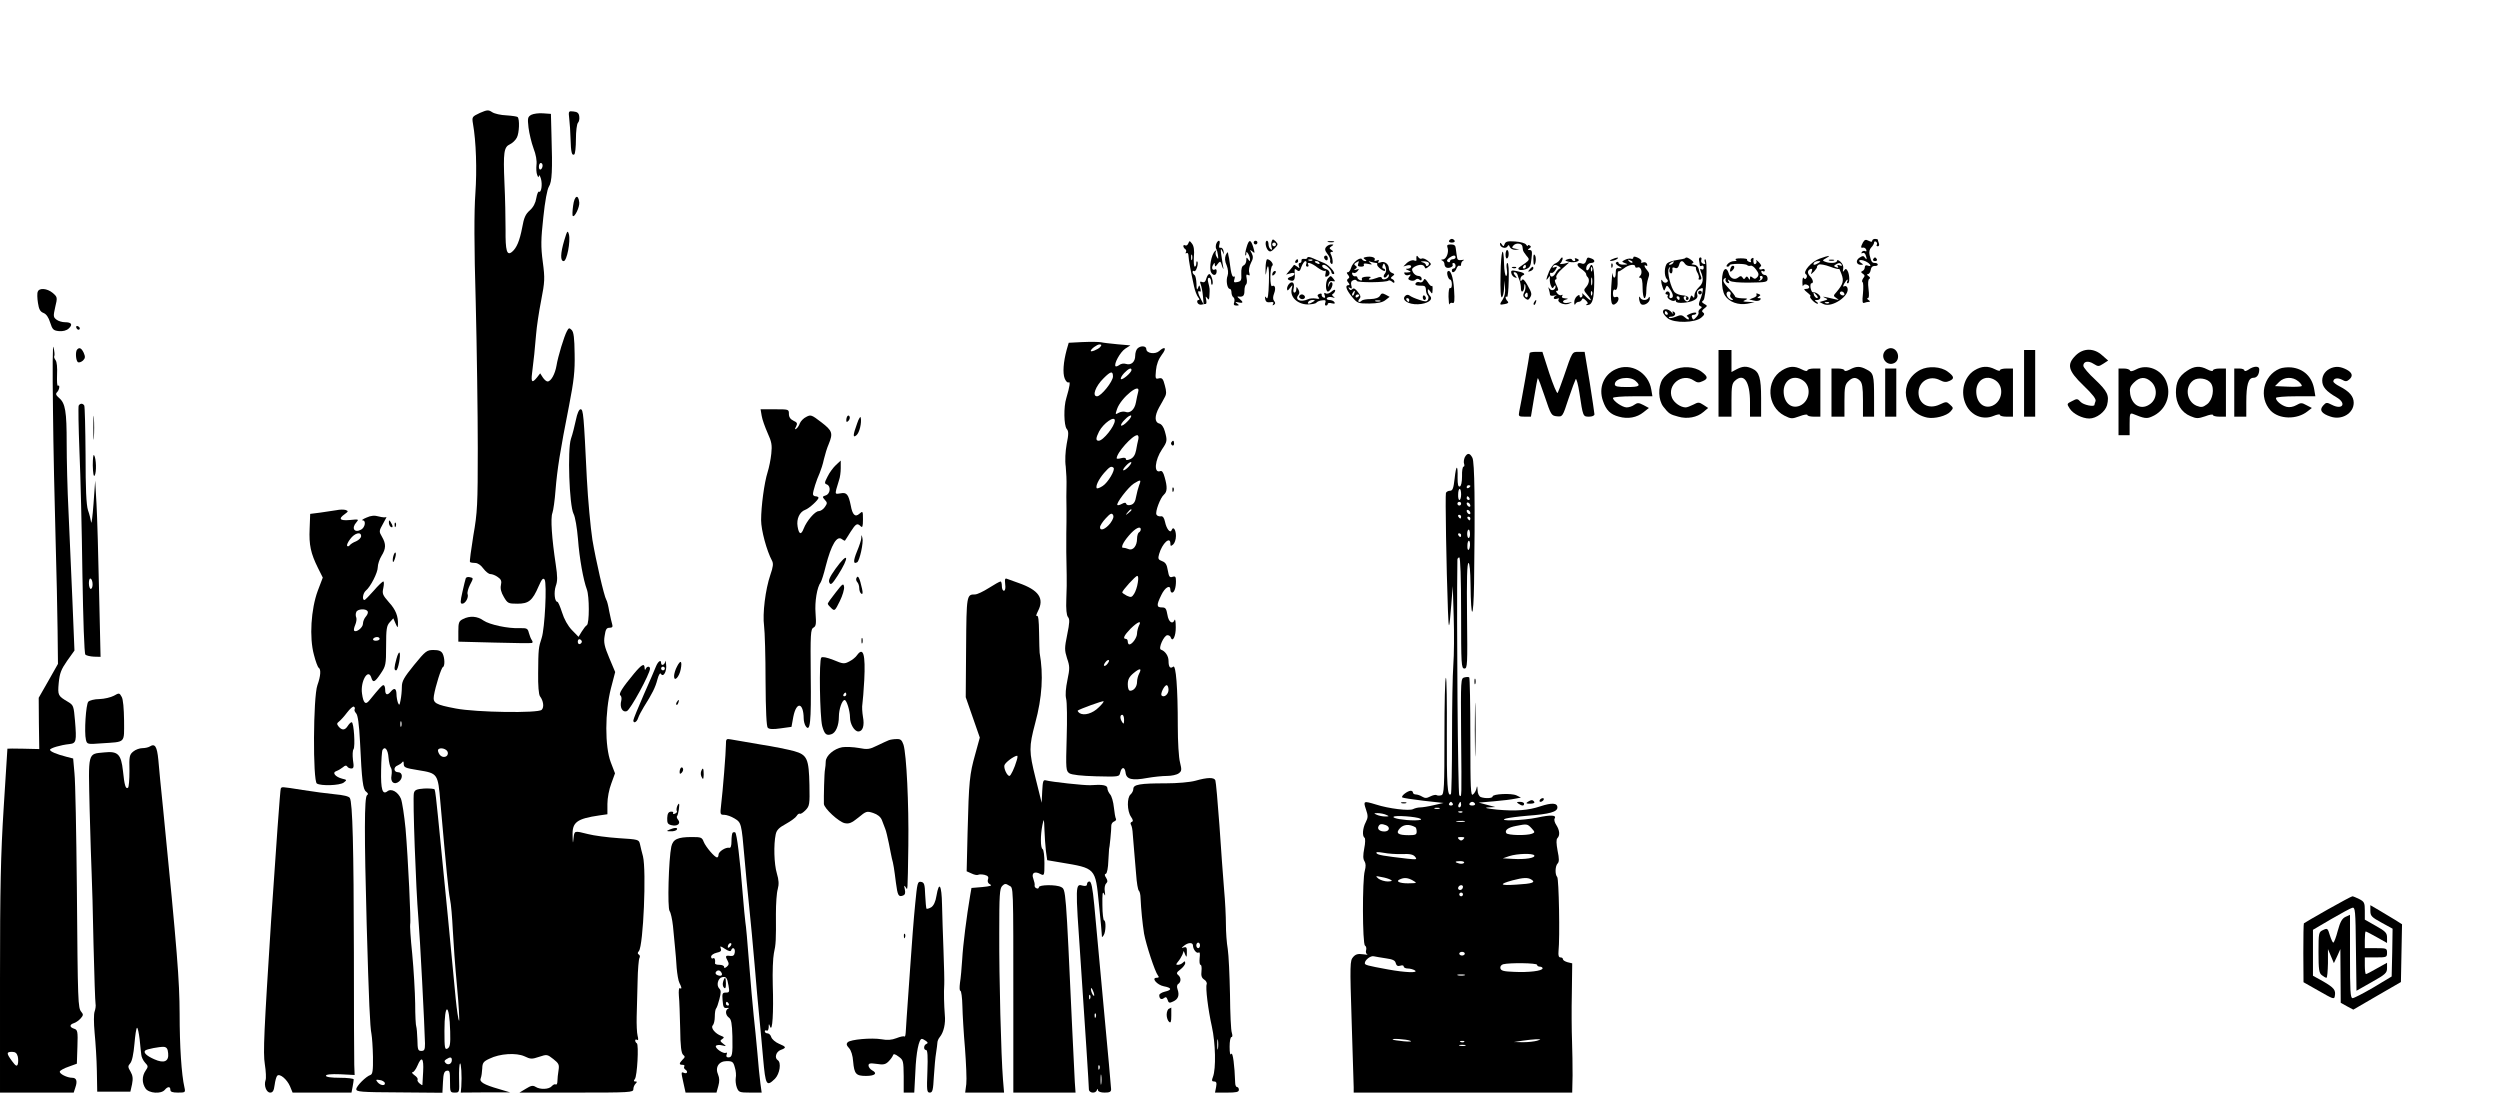 <?xml version="1.0" standalone="no"?>
<!DOCTYPE svg PUBLIC "-//W3C//DTD SVG 20010904//EN"
 "http://www.w3.org/TR/2001/REC-SVG-20010904/DTD/svg10.dtd">
<svg version="1.0" xmlns="http://www.w3.org/2000/svg"
 width="1350pt" height="590pt" viewBox="0 0 1350 590"
 preserveAspectRatio="xMidYMid meet">

<g transform="translate(0,590) scale(0.1,-0.1)"
fill="#000000" stroke="none">
<path d="M2591 5290 c-42 -20 -43 -21 -37 -58 17 -95 22 -248 13 -377 -7 -96
-7 -282 2 -590 6 -247 11 -601 11 -785 0 -304 -2 -348 -24 -472 -12 -76 -21
-140 -18 -143 3 -3 16 -5 28 -5 14 0 31 -12 44 -30 12 -16 29 -30 38 -30 10 0
28 -7 40 -16 18 -12 22 -22 17 -44 -4 -18 1 -39 16 -64 20 -34 24 -36 73 -36
61 0 81 16 115 95 17 39 24 46 32 35 13 -21 1 -265 -16 -315 -17 -52 -18 -59
-19 -190 -1 -66 3 -116 10 -125 19 -25 23 -60 9 -73 -18 -19 -354 -14 -463 7
-111 21 -125 29 -119 69 8 50 40 152 49 155 11 5 10 50 -2 73 -8 14 -21 19
-49 19 -36 0 -43 -5 -105 -81 -55 -68 -66 -87 -66 -119 0 -20 -3 -52 -7 -71
-5 -28 -7 -30 -14 -14 -4 11 -8 32 -8 48 -1 30 -12 35 -31 12 -18 -22 -30 -18
-30 10 0 14 -4 25 -9 25 -8 0 -19 -12 -77 -83 -20 -25 -32 -14 -39 37 -10 66
33 140 50 87 9 -30 19 -26 51 22 27 40 29 48 29 148 0 92 3 110 19 128 l20 22
12 -28 c11 -24 12 -25 13 -7 2 46 -12 82 -49 122 -34 39 -37 46 -30 77 4 19 4
35 0 35 -5 0 -28 -22 -52 -50 -24 -27 -46 -50 -50 -50 -14 0 -8 37 7 50 26 21
65 98 65 127 0 15 9 43 20 61 25 40 25 65 3 103 -17 29 -17 31 6 72 13 23 21
39 17 35 -4 -3 -22 -2 -40 3 -24 7 -43 5 -67 -6 -19 -8 -28 -14 -21 -15 20 0
14 -38 -8 -50 -37 -20 -54 8 -25 40 14 16 12 17 -35 12 -55 -5 -65 6 -28 32
19 14 20 16 5 22 -10 3 -32 3 -50 -1 -17 -3 -57 -9 -87 -13 l-55 -7 -3 -80
c-4 -88 6 -133 45 -212 l26 -52 -27 -71 c-37 -100 -46 -253 -21 -345 9 -36 21
-68 26 -71 13 -8 11 -44 -7 -94 -23 -63 -25 -517 -3 -531 22 -14 123 -11 145
5 18 14 18 15 -8 21 -38 10 -56 33 -32 41 11 4 26 13 36 21 11 10 18 11 23 4
3 -6 13 -11 22 -11 13 0 15 8 9 46 -3 26 -2 52 3 58 10 14 2 146 -10 146 -5 0
-14 -9 -21 -20 -15 -24 -31 -25 -49 -4 -11 14 -11 18 2 28 8 6 28 28 43 48 16
21 32 35 37 32 5 -3 7 -9 4 -14 -3 -5 1 -14 8 -22 9 -9 16 -57 21 -153 10
-215 16 -258 33 -270 11 -9 13 -14 5 -19 -15 -9 -15 -219 -2 -696 12 -423 18
-556 26 -594 3 -16 7 -71 8 -123 1 -75 -2 -94 -14 -98 -24 -8 -75 -59 -76 -76
-1 -15 23 -17 232 -18 l233 -2 3 58 c2 46 7 59 21 61 15 3 17 -5 17 -57 0 -59
1 -61 26 -61 25 0 25 1 23 75 -1 42 1 78 5 82 6 7 11 -68 7 -125 l-3 -32 134
1 133 0 -60 18 c-84 24 -108 39 -99 59 4 9 7 33 8 52 1 30 6 38 39 53 56 28
145 33 189 13 33 -16 40 -16 79 -3 42 14 44 14 77 -12 29 -23 33 -30 28 -61
-3 -19 -6 -45 -6 -58 0 -13 -4 -21 -9 -18 -5 3 -14 -1 -21 -9 -15 -18 -63 -20
-88 -4 -14 9 -25 7 -52 -10 l-35 -21 308 0 c289 0 307 1 307 18 0 10 5 23 12
30 9 9 9 12 -1 12 -10 0 -10 4 -3 13 13 15 22 186 11 193 -5 3 -9 10 -9 15 0
6 5 7 10 4 7 -5 8 3 3 22 -4 15 -6 62 -5 103 1 41 3 127 5 190 1 63 6 120 10
127 4 6 3 15 -3 18 -8 5 -8 11 0 19 24 30 41 434 22 512 -6 21 -13 51 -16 65
-6 26 -8 26 -116 33 -60 4 -135 14 -165 22 -75 19 -73 19 -78 -23 -3 -32 -4
-29 -5 14 -3 73 22 92 146 110 l42 6 0 56 c0 32 9 79 21 110 l20 55 -23 60
c-32 85 -32 271 1 399 l23 88 -32 76 c-26 62 -31 84 -25 119 5 35 10 44 26 44
15 0 19 5 15 18 -3 9 -10 41 -16 70 -5 30 -12 58 -16 63 -12 20 -56 211 -75
324 -10 66 -24 215 -30 330 -17 348 -19 375 -34 375 -8 0 -18 -22 -25 -57 -7
-32 -18 -78 -27 -103 -19 -59 -9 -358 14 -404 9 -16 19 -77 24 -136 8 -107 29
-222 48 -273 14 -37 14 -184 0 -193 -6 -3 -18 -19 -28 -35 l-17 -28 -36 37
c-22 23 -42 59 -53 95 -10 31 -21 57 -25 57 -15 0 -20 52 -9 85 10 27 10 51 0
117 -21 139 -29 251 -18 278 5 14 13 70 17 125 9 110 24 207 73 455 26 134 32
186 30 279 -1 85 -5 118 -16 129 -13 13 -16 12 -26 -7 -15 -28 -48 -136 -56
-186 -8 -46 -30 -85 -48 -85 -7 0 -18 10 -26 22 l-14 22 -17 -22 c-26 -32 -33
-27 -27 21 9 70 16 138 22 212 3 39 15 120 27 181 20 103 21 120 9 210 -11 84
-10 121 3 241 9 87 21 151 30 165 17 26 20 88 14 278 l-3 115 -42 3 c-23 2
-52 -2 -64 -8 -19 -11 -21 -17 -15 -69 4 -32 16 -82 27 -112 13 -33 19 -68 16
-89 -2 -19 -1 -44 4 -55 5 -14 8 -15 9 -5 1 8 6 2 11 -15 9 -31 2 -78 -11 -70
-4 2 -10 -13 -14 -35 -4 -26 -16 -49 -35 -66 -23 -20 -32 -40 -41 -92 -14 -73
-30 -111 -55 -132 -28 -23 -36 5 -35 120 0 58 -2 171 -6 252 -7 166 -3 194 30
209 13 6 30 22 37 36 13 24 16 100 4 111 -3 3 -30 7 -60 9 -30 1 -65 9 -77 17
-21 14 -27 13 -67 -4z m339 -284 c0 -8 -4 -18 -10 -21 -5 -3 -10 3 -10 14 0
12 5 21 10 21 6 0 10 -6 10 -14z m-980 -2001 c0 -9 -12 -21 -27 -28 -16 -6
-31 -16 -35 -22 -4 -5 -10 -7 -13 -3 -4 4 3 20 16 37 24 33 59 42 59 16z m35
-406 c4 -5 0 -18 -9 -28 -9 -10 -16 -27 -16 -39 0 -21 -36 -49 -47 -38 -4 3
-1 17 5 31 6 14 9 32 6 40 -4 8 -4 22 0 30 6 17 52 20 61 4z m65 -149 c0 -5
-9 -10 -21 -10 -11 0 -17 5 -14 10 3 6 13 10 21 10 8 0 14 -4 14 -10z m1092
-15 c0 -5 -5 -11 -11 -13 -6 -2 -11 4 -11 13 0 9 5 15 11 13 6 -2 11 -8 11
-13z m-975 -457 c-3 -7 -5 -2 -5 12 0 14 2 19 5 13 2 -7 2 -19 0 -25z m-69
-169 c2 -24 8 -49 13 -55 5 -6 6 -25 3 -42 -7 -36 15 -53 41 -32 22 18 19 50
-5 50 -25 0 -27 28 -2 37 9 4 20 11 24 17 5 7 8 4 8 -6 0 -23 6 -25 79 -37
105 -17 106 -18 119 -173 33 -371 43 -477 52 -523 6 -27 12 -102 15 -165 3
-63 13 -202 23 -307 10 -106 14 -189 11 -185 -4 4 -12 57 -18 117 -10 115 -72
751 -96 987 -7 75 -15 141 -18 145 -3 4 -28 6 -56 5 -42 -3 -52 -8 -56 -25 -7
-27 11 -519 24 -672 9 -103 34 -591 36 -680 0 -33 -3 -40 -20 -40 -18 0 -20 7
-21 61 -1 34 -4 65 -6 70 -3 5 -6 61 -6 124 -1 63 -8 184 -16 269 -9 85 -13
157 -11 161 5 9 -11 351 -25 515 -7 71 -18 144 -25 162 -16 37 -52 57 -73 40
-27 -21 -36 10 -34 113 1 56 4 105 8 111 13 21 29 1 32 -42z m320 28 c5 -25
-28 -34 -44 -12 -7 10 -11 22 -8 27 10 15 49 4 52 -15z m13 -1507 c2 -68 -1
-84 -14 -92 -15 -8 -17 1 -17 95 0 157 27 154 31 -3z m9 -154 c0 -21 -20 -30
-33 -17 -9 9 -8 14 3 21 21 14 30 12 30 -4z m-155 -63 c-2 -38 -4 -70 -4 -72
-1 -2 -8 2 -16 9 -8 7 -13 16 -10 20 3 5 -5 16 -17 24 -12 9 -17 16 -10 16 6
0 18 16 26 35 23 55 35 42 31 -32z m-207 -60 c5 -18 -23 -16 -39 3 -11 14 -10
15 11 12 13 -1 25 -9 28 -15z"/>
<path d="M3074 5258 c3 -24 6 -72 7 -108 2 -73 7 -92 20 -84 5 3 9 40 9 83 0
42 5 82 11 88 6 6 9 21 7 34 -2 18 -10 25 -31 27 -27 3 -28 3 -23 -40z"/>
<path d="M3095 4790 c-4 -28 -5 -53 -2 -56 10 -10 38 49 35 73 -5 47 -26 37
-33 -17z"/>
<path d="M3047 4602 c-21 -71 -22 -112 -3 -112 17 0 38 107 28 145 -7 23 -9
20 -25 -33z"/>
<path d="M6867 4596 c-4 -9 -3 -23 0 -33 4 -11 3 -14 -5 -9 -7 4 -12 16 -12
27 0 10 -4 19 -8 19 -13 0 -8 -38 6 -52 10 -10 17 -7 34 10 20 20 21 23 7 38
-15 14 -17 14 -22 0z m23 -16 c0 -5 -4 -10 -10 -10 -5 0 -10 5 -10 10 0 6 5
10 10 10 6 0 10 -4 10 -10z"/>
<path d="M7825 4600 c-3 -5 3 -10 15 -10 12 0 18 5 15 10 -3 6 -10 10 -15 10
-5 0 -12 -4 -15 -10z"/>
<path d="M10060 4591 c-13 -25 -13 -32 1 -28 6 1 14 -4 17 -12 2 -8 0 -11 -6
-7 -6 3 -14 1 -18 -5 -4 -7 -3 -9 3 -6 6 4 14 0 17 -9 9 -23 7 -31 -3 -16 -7
11 -12 12 -29 1 -23 -14 -19 -39 7 -39 14 0 14 2 1 10 -23 15 -5 22 24 9 27
-13 37 -33 11 -23 -9 4 -15 0 -15 -9 0 -8 -6 -18 -12 -20 -10 -4 -10 -8 1 -15
12 -8 12 -13 2 -25 -6 -9 -8 -18 -3 -21 4 -2 5 -30 2 -61 -5 -45 -3 -55 8 -50
7 3 19 5 25 5 7 0 6 4 -3 10 -8 5 -10 10 -4 10 7 0 8 17 4 50 -4 31 -2 51 4
54 7 3 5 9 -4 15 -9 6 -10 11 -3 11 6 0 13 10 15 23 2 14 9 21 21 21 9 -1 17
2 17 7 0 5 -6 9 -14 9 -17 0 -21 5 -30 42 -4 17 -1 32 9 42 8 8 15 20 15 26 0
6 5 8 10 5 6 -4 8 -11 5 -16 -4 -5 -1 -9 5 -9 7 0 9 7 6 16 -3 9 -6 18 -6 20
0 2 -7 4 -15 4 -8 0 -15 -5 -15 -10 0 -7 -6 -7 -20 0 -15 8 -21 6 -30 -9z"/>
<path d="M6417 4586 c-4 -10 -11 -14 -17 -11 -5 3 -10 2 -10 -4 0 -5 5 -13 10
-16 6 -4 7 -11 4 -17 -4 -6 -2 -8 3 -5 6 4 11 -3 11 -16 1 -21 11 -78 30 -164
5 -24 15 -49 22 -58 8 -10 9 -15 2 -15 -6 0 -9 -6 -6 -14 3 -8 13 -13 22 -11
9 2 20 4 24 4 3 1 4 11 1 24 -4 18 -3 19 6 7 9 -12 11 -9 12 15 2 37 2 35 -6
68 -5 17 -3 27 4 27 6 0 11 -10 11 -22 0 -12 3 -19 6 -15 9 9 -5 57 -16 57 -5
0 -12 -11 -16 -24 -4 -17 -11 -23 -22 -19 -12 5 -14 2 -8 -13 4 -10 10 -39 12
-64 l4 -45 -15 29 c-17 32 -20 50 -6 42 5 -4 7 4 3 16 -5 21 -6 21 -13 2 -5
-13 -8 -7 -8 23 -1 23 -5 45 -11 48 -5 3 -10 11 -10 16 0 6 4 8 9 5 10 -6 25
43 16 52 -3 3 -5 -2 -5 -11 0 -9 -4 -17 -8 -17 -5 0 -7 24 -5 53 3 35 0 58
-10 71 -13 17 -14 17 -20 2z m20 -88 c-3 -7 -5 -2 -5 12 0 14 2 19 5 13 2 -7
2 -19 0 -25z"/>
<path d="M6567 4581 c-3 -11 -2 -23 1 -26 3 -3 7 -18 9 -33 3 -23 2 -24 -7 -9
-6 9 -8 23 -4 30 5 9 4 9 -5 1 -20 -18 -33 -92 -21 -115 12 -21 30 -17 30 7 0
8 -4 13 -9 9 -14 -8 -21 9 -10 25 7 13 9 13 9 0 1 -12 4 -11 15 4 11 15 15 16
19 5 11 -36 16 -41 10 -14 -3 17 -7 46 -10 65 -3 28 -2 31 6 15 l10 -20 -3 20
c-2 11 -9 19 -16 17 -8 -2 -10 4 -6 18 3 11 2 20 -3 20 -5 0 -12 -9 -15 -19z"/>
<path d="M6731 4563 c-6 -20 -8 -39 -6 -42 3 -2 5 2 5 10 0 11 2 11 10 -1 5
-8 10 -22 10 -30 0 -13 -1 -13 -10 0 -8 12 -10 11 -10 -6 0 -12 -7 -24 -14
-27 -10 -4 -14 -19 -13 -46 2 -34 -1 -40 -21 -44 -19 -4 -21 -1 -16 16 4 12 2
17 -4 13 -6 -3 -12 12 -16 37 -3 23 -7 51 -9 62 -3 11 -5 25 -6 30 -1 6 -6 0
-12 -13 -6 -16 -5 -33 5 -55 8 -21 10 -41 5 -56 -10 -25 -2 -71 12 -71 5 0 9
-9 9 -19 0 -11 5 -23 10 -26 6 -4 8 -15 5 -26 -5 -14 -2 -19 12 -19 15 0 16 2
3 11 -12 9 -11 10 8 6 26 -6 28 1 5 20 -10 7 -13 13 -8 12 27 -4 35 3 35 30 0
17 4 32 9 35 4 3 6 18 3 32 -4 20 -2 25 8 19 9 -5 10 -2 6 13 -4 12 0 34 9 52
13 24 13 35 4 53 -11 20 -11 21 4 9 14 -12 14 -10 5 22 -14 46 -24 45 -37 -1z"/>
<path d="M6770 4590 c0 -5 5 -10 10 -10 6 0 10 5 10 10 0 6 -4 10 -10 10 -5 0
-10 -4 -10 -10z"/>
<path d="M7173 4593 c9 -2 23 -2 30 0 6 3 -1 5 -18 5 -16 0 -22 -2 -12 -5z"/>
<path d="M8125 4582 c-5 -14 -7 -14 -15 -2 -7 11 -10 11 -10 2 0 -18 30 -28
40 -13 5 10 9 9 13 -3 4 -9 17 -15 29 -15 l23 2 -23 4 c-19 4 -20 6 -8 19 15
14 45 10 47 -7 1 -5 2 -13 3 -19 0 -5 9 -19 19 -31 20 -23 20 -22 -37 -61 -19
-13 4 -22 32 -12 23 8 28 16 32 57 5 38 3 47 -10 47 -12 0 -12 2 -1 9 9 6 10
11 2 15 -6 4 -11 4 -11 -1 0 -4 -4 -2 -9 6 -5 8 -30 15 -59 17 -40 3 -52 0
-57 -14z m115 -122 c0 -5 -5 -10 -11 -10 -5 0 -7 5 -4 10 3 6 8 10 11 10 2 0
4 -4 4 -10z"/>
<path d="M7161 4566 c-8 -10 -7 -19 7 -37 11 -13 17 -29 15 -36 -2 -6 1 -14 7
-18 11 -7 7 35 -5 55 -3 5 0 10 7 10 9 0 9 3 -2 10 -13 9 -13 11 0 20 13 8 13
10 -1 10 -9 0 -22 -6 -28 -14z"/>
<path d="M7816 4565 c10 -25 -5 -65 -24 -66 -10 0 -12 -3 -4 -6 6 -2 12 -11
12 -18 0 -8 4 -16 9 -19 13 -8 42 4 35 15 -3 5 0 9 5 9 6 0 11 -7 11 -15 0 -8
-4 -15 -10 -15 -5 0 -10 -4 -10 -10 0 -18 18 -10 25 10 4 11 11 18 16 15 5 -4
9 0 9 9 0 8 6 17 13 20 6 4 2 4 -10 2 -15 -3 -23 1 -24 10 -1 8 -3 19 -4 24
-1 6 -3 19 -4 30 -1 14 -8 20 -26 20 -18 0 -23 -4 -19 -15z m44 -55 c0 -5 -7
-10 -15 -10 -8 0 -15 -5 -15 -11 0 -5 -5 -7 -12 -3 -7 5 -5 11 7 21 22 16 35
17 35 3z"/>
<path d="M8103 4419 c-2 -84 1 -128 7 -124 6 3 11 25 12 48 l1 42 4 -38 c3
-24 -2 -48 -11 -62 -21 -32 -20 -33 10 -27 18 3 22 8 15 15 -12 12 -15 31 -3
24 4 -3 8 37 9 89 2 52 -1 94 -7 94 -5 0 -6 -16 -3 -35 3 -19 1 -35 -4 -35 -5
0 -10 28 -11 62 -3 115 -17 78 -19 -53z"/>
<path d="M8130 4524 c0 -14 4 -23 9 -19 11 6 10 45 -1 45 -4 0 -8 -12 -8 -26z"/>
<path d="M8280 4503 c0 -18 2 -33 4 -33 9 0 13 39 5 51 -6 10 -9 4 -9 -18z"/>
<path d="M7060 4509 c0 -5 -8 -9 -17 -7 -10 2 -17 -3 -15 -9 1 -7 -3 -13 -9
-13 -6 0 -8 -7 -5 -16 5 -14 4 -15 -9 -4 -9 7 -17 11 -18 9 -1 -2 -11 -15 -22
-28 l-20 -24 23 7 c13 4 22 3 22 -3 0 -5 -9 -13 -21 -16 -22 -7 -19 -17 6 -21
15 -2 20 13 16 50 -1 15 2 16 13 7 11 -9 16 -6 24 19 6 16 16 30 21 30 6 0 8
-7 5 -15 -4 -8 -1 -15 6 -15 6 0 8 5 5 10 -12 19 18 10 50 -15 18 -13 36 -21
40 -17 4 4 6 -3 3 -15 -4 -16 -2 -20 8 -16 21 8 17 34 -6 40 -20 5 -28 23 -11
23 12 0 41 -29 41 -41 0 -5 5 -9 10 -9 19 0 -21 48 -48 59 -15 6 -42 17 -59
25 -19 9 -33 11 -33 5z m27 -15 c-3 -3 -12 -4 -19 -1 -8 3 -5 6 6 6 11 1 17
-2 13 -5z m38 -14 c3 -6 -1 -7 -9 -4 -18 7 -21 14 -7 14 6 0 13 -4 16 -10z"/>
<path d="M7150 4511 c0 -6 5 -13 10 -16 6 -3 10 1 10 9 0 9 -4 16 -10 16 -5 0
-10 -4 -10 -9z"/>
<path d="M7376 4512 c-15 -3 -16 -6 -5 -13 9 -6 10 -9 2 -9 -6 0 -15 4 -18 10
-9 15 -52 -18 -59 -46 -4 -13 -11 -24 -17 -24 -8 0 -8 -4 0 -14 9 -10 9 -16 1
-21 -8 -5 -8 -11 1 -21 8 -10 8 -14 0 -14 -19 0 -12 -24 19 -62 30 -36 33 -37
95 -37 47 1 71 6 87 19 l22 17 -22 12 c-17 9 -23 8 -30 -6 -7 -11 -24 -17 -51
-18 -22 0 -43 -4 -47 -8 -14 -14 -26 -7 -14 8 10 11 8 19 -8 39 -13 17 -22 22
-29 15 -8 -8 -13 -7 -18 2 -6 8 -4 10 5 4 10 -6 12 -3 7 14 -4 15 0 24 11 28
9 4 17 2 19 -4 4 -10 161 -9 171 2 3 3 11 0 19 -6 8 -8 13 -8 13 -1 0 6 -6 13
-12 15 -10 4 -9 8 2 16 12 9 12 11 -3 17 -9 3 -17 14 -17 24 0 24 -24 42 -45
33 -13 -4 -16 -3 -11 5 5 8 1 10 -10 5 -11 -4 -15 -2 -11 4 8 12 -19 21 -47
15z m-42 -37 c-4 -10 0 -15 16 -15 12 0 18 4 15 10 -4 7 3 9 22 5 23 -5 25 -4
13 5 -13 10 -12 11 3 6 10 -3 23 -6 28 -6 6 0 8 -3 6 -7 -3 -5 6 -16 19 -26
13 -10 24 -13 24 -7 0 5 -4 10 -10 10 -5 0 -7 7 -3 17 5 14 8 13 15 -7 5 -14
4 -28 -3 -37 -7 -7 -9 -17 -5 -20 4 -4 11 -1 16 7 7 11 10 11 10 2 0 -16 -33
-29 -38 -14 -2 8 -11 8 -28 1 -32 -12 -54 -12 -36 0 9 5 3 8 -17 7 -20 -1 -29
-5 -27 -13 3 -7 -1 -10 -10 -6 -7 3 -14 9 -14 14 0 5 -5 8 -11 7 -6 -2 -14 3
-17 11 -2 8 0 11 6 8 5 -4 15 0 22 8 11 13 10 14 -6 9 -14 -4 -15 -3 -5 4 10
7 10 11 1 17 -9 6 -9 10 1 16 19 12 19 11 13 -6z m-21 -160 c-3 -9 -8 -14 -10
-11 -3 3 -2 9 2 15 9 16 15 13 8 -4z m27 -9 c0 -3 -4 -8 -10 -11 -5 -3 -10 -1
-10 4 0 6 5 11 10 11 6 0 10 -2 10 -4z m113 -33 c-7 -2 -19 -2 -25 0 -7 3 -2
5 12 5 14 0 19 -2 13 -5z"/>
<path d="M7649 4515 c-1 -5 -1 -14 0 -19 1 -5 -5 -6 -14 -2 -9 3 -25 -3 -37
-13 l-20 -20 21 6 c12 3 21 1 21 -6 0 -6 -8 -11 -17 -12 -15 0 -15 -2 2 -9 14
-6 16 -9 5 -10 -8 -2 -19 -2 -23 -1 -5 1 -5 -3 -2 -9 4 -6 14 -9 22 -5 13 4
13 3 4 -9 -9 -11 -8 -15 5 -20 10 -4 22 -2 27 3 7 7 15 7 22 1 8 -7 12 -5 12
5 0 8 -8 15 -18 15 -10 0 -23 9 -29 20 -8 15 -6 21 9 30 26 14 48 13 54 -2 3
-10 8 -10 21 2 17 13 17 15 -4 32 -12 10 -27 15 -32 12 -6 -4 -14 0 -19 7 -5
8 -9 10 -10 4z m66 -34 c3 -5 1 -12 -5 -16 -5 -3 -10 -2 -10 4 0 5 -8 12 -17
14 -14 4 -13 5 4 6 12 0 24 -3 28 -8z"/>
<path d="M8820 4509 c0 -6 -6 -9 -12 -6 -7 2 -22 0 -33 -6 -19 -10 -19 -10 0
-18 17 -6 16 -8 -7 -8 -16 -1 -28 4 -28 10 0 5 -5 7 -11 3 -8 -4 -3 -12 12
-21 21 -11 21 -13 4 -11 -16 2 -20 -3 -20 -24 1 -33 -14 -38 -17 -5 -1 12 -4
-18 -7 -68 -6 -90 1 -114 26 -93 18 15 17 42 -2 34 -11 -4 -15 2 -15 20 0 14
4 23 9 20 12 -8 18 12 16 61 0 23 1 40 4 38 2 -3 15 5 29 15 26 21 62 27 62
10 0 -5 6 -7 14 -4 17 7 28 -30 13 -45 -8 -8 -8 -11 1 -11 8 0 12 -19 12 -55
0 -30 5 -55 10 -55 6 0 10 18 10 39 0 22 5 52 10 67 8 21 7 31 -5 44 -17 19
-20 34 -5 25 5 -3 7 0 4 9 -3 9 -12 12 -21 9 -10 -4 -14 -2 -10 4 4 5 -5 15
-18 21 -17 8 -25 8 -25 1z m-5 -27 c-3 -3 -11 0 -18 7 -9 10 -8 11 6 5 10 -3
15 -9 12 -12z"/>
<path d="M9825 4503 c-43 -15 -93 -72 -73 -84 6 -4 7 -12 3 -19 -6 -9 -9 -9
-15 -1 -3 7 -7 -3 -7 -21 0 -18 2 -28 4 -21 3 7 11 9 19 6 20 -7 18 -23 -3
-23 -15 0 -13 -4 7 -20 14 -11 21 -20 16 -20 -5 0 -1 -9 9 -20 10 -11 23 -20
29 -20 6 0 4 5 -4 10 -13 8 -12 10 3 10 9 0 17 6 17 14 0 13 -27 31 -41 28 -4
-1 -9 10 -12 23 -2 14 0 25 4 25 14 0 10 20 -6 37 -17 17 -16 34 3 41 8 2 10
-3 5 -15 -6 -17 -6 -17 13 1 10 11 17 22 16 24 -2 3 2 8 9 13 7 4 34 -1 61
-11 26 -10 48 -15 49 -12 0 4 6 -9 13 -28 14 -37 9 -54 -27 -97 -18 -20 -18
-21 0 -33 16 -10 15 -11 -7 -6 -63 15 -76 17 -56 8 19 -8 18 -9 -5 -16 l-24
-7 22 -11 c45 -22 145 46 129 88 -3 8 -11 12 -17 8 -8 -4 -8 0 0 15 7 11 14
21 17 21 3 0 2 -4 -1 -10 -3 -5 -2 -10 3 -10 12 0 10 50 -2 69 -7 11 -10 11
-18 0 -7 -10 -8 -8 -5 8 3 14 -2 28 -14 39 -11 10 -19 12 -19 6 0 -13 -38 -16
-65 -5 -15 5 -14 8 6 19 30 17 16 16 -36 -3z m-5 -23 c-20 -13 -33 -13 -25 0
3 6 14 10 23 10 15 0 15 -2 2 -10z m125 -10 c4 -6 -1 -7 -11 -3 -12 4 -15 3
-10 -5 5 -8 2 -10 -9 -5 -13 5 -14 7 -3 14 17 11 26 11 33 -1z m15 -160 c0 -5
-7 -7 -15 -4 -8 4 -12 10 -9 15 6 11 24 2 24 -11z m-150 -5 c7 -9 8 -15 2 -15
-5 0 -12 7 -16 15 -3 8 -4 15 -2 15 2 0 9 -7 16 -15z m67 -41 c-3 -3 -12 -4
-19 -1 -8 3 -5 6 6 6 11 1 17 -2 13 -5z"/>
<path d="M8423 4497 c-4 -8 -16 -16 -25 -20 -10 -3 -24 -23 -33 -43 -17 -42
-19 -56 -4 -34 8 12 10 12 8 -5 -1 -11 1 -28 6 -38 6 -15 10 -16 16 -5 6 9 9
9 9 1 0 -19 -21 -27 -32 -12 -8 11 -8 10 -4 -4 3 -10 6 -23 6 -28 0 -6 10 -8
23 -5 12 3 16 3 10 0 -20 -9 -15 -24 5 -17 9 3 14 2 10 -2 -15 -16 29 -36 54
-25 22 10 22 10 -4 5 -30 -6 -39 11 -10 18 12 3 11 5 -6 6 -15 1 -21 5 -16 13
4 6 3 8 -3 5 -6 -4 -16 0 -23 8 -9 11 -9 15 -1 15 8 0 6 10 -4 30 -9 17 -11
30 -6 30 6 0 8 6 5 14 -3 7 12 28 33 46 l37 33 -29 -7 c-17 -3 -25 -3 -20 1
10 8 18 33 10 33 -2 0 -8 -6 -12 -13z m-3 -37 c8 -5 10 -10 4 -10 -6 0 -17
-11 -24 -25 -12 -23 -30 -25 -30 -4 0 6 4 8 8 5 4 -2 14 5 21 16 11 18 11 20
-4 15 -9 -4 -14 -3 -10 3 8 12 16 12 35 0z"/>
<path d="M8465 4500 c-17 -6 -16 -8 8 -14 33 -8 70 7 43 17 -10 4 -15 3 -11
-3 3 -6 2 -10 -4 -10 -5 0 -11 4 -13 9 -1 4 -12 5 -23 1z"/>
<path d="M8565 4491 c-3 -12 -12 -18 -20 -15 -30 12 -37 -9 -8 -27 15 -10 28
-23 28 -28 0 -5 3 -13 8 -17 12 -12 8 -36 -8 -54 -14 -15 -13 -19 5 -40 32
-37 24 -43 -11 -7 -12 12 -19 17 -15 10 3 -6 2 -14 -4 -18 -5 -3 -10 -1 -10 6
0 8 -4 8 -15 -1 -8 -7 -15 -22 -14 -34 0 -11 3 -15 6 -8 2 6 11 12 18 12 7 0
15 6 17 12 3 9 9 8 21 -4 13 -12 14 -18 4 -22 -6 -3 -3 -5 8 -3 25 3 33 33 34
129 1 72 -12 109 -25 74 -9 -23 -23 -20 -17 4 3 11 14 20 24 20 23 0 25 16 3
24 -22 8 -22 8 -29 -13z m32 -53 c-3 -8 -6 -5 -6 6 -1 11 2 17 5 13 3 -3 4
-12 1 -19z m0 -75 c-3 -10 -5 -2 -5 17 0 19 2 27 5 18 2 -10 2 -26 0 -35z m0
-55 c-3 -8 -6 -5 -6 6 -1 11 2 17 5 13 3 -3 4 -12 1 -19z"/>
<path d="M8705 4500 c-13 -6 -15 -9 -5 -9 8 0 22 4 30 9 18 12 2 12 -25 0z"/>
<path d="M9099 4505 c-3 -2 -22 -6 -43 -9 -20 -3 -44 -10 -52 -17 -17 -14 -19
-70 -3 -86 8 -8 7 -13 -1 -18 -7 -4 -16 -1 -21 6 -7 12 -9 11 -8 -1 0 -8 4
-24 8 -34 7 -19 8 -19 15 -1 6 17 9 16 26 -10 18 -28 18 -45 0 -45 -5 0 -7 6
-4 14 6 17 -12 31 -21 16 -3 -5 -1 -10 5 -10 6 0 9 -4 5 -9 -7 -12 29 -33 39
-24 3 3 6 2 6 -4 0 -14 69 -10 98 6 16 8 21 18 17 31 -4 12 0 22 13 29 16 8
19 7 17 -7 -1 -9 -5 -26 -9 -37 -15 -37 -15 -44 -3 -49 9 -3 8 -7 -2 -14 -7
-5 -11 -14 -9 -18 3 -5 -2 -17 -12 -27 -15 -16 -18 -16 -23 -2 -4 9 -1 15 8
15 8 0 15 4 15 9 0 5 -14 4 -30 -2 -17 -7 -26 -13 -20 -15 5 -2 10 -8 10 -14
0 -6 -9 -3 -20 7 -17 15 -24 16 -50 5 -17 -7 -33 -10 -37 -6 -3 3 1 6 10 6 21
0 31 17 16 26 -8 5 -10 2 -5 -7 4 -8 1 -6 -7 4 -17 21 -47 23 -47 3 0 -8 12
-24 26 -35 35 -27 148 -25 181 4 17 14 19 21 10 27 -9 6 -7 12 6 22 18 14 18
15 0 25 -14 8 -15 12 -5 19 15 10 25 222 10 222 -4 0 -5 -7 -2 -15 5 -11 2
-13 -9 -9 -9 3 -13 12 -10 20 3 8 1 14 -5 14 -6 0 -9 -8 -7 -17 2 -10 4 -22 4
-26 1 -5 6 -5 11 -2 6 3 10 -1 10 -10 0 -10 -5 -13 -12 -9 -8 5 -9 2 -4 -12
17 -39 14 -63 -10 -85 -13 -12 -24 -32 -24 -43 0 -15 -3 -17 -9 -8 -6 10 -10
8 -14 -8 -3 -12 -11 -20 -18 -18 -17 6 -24 28 -9 28 6 0 8 -4 5 -10 -3 -5 -1
-10 5 -10 7 0 10 6 8 13 -3 6 -17 12 -31 12 -15 1 -34 8 -43 16 -21 22 -44
113 -32 130 8 11 9 10 4 -3 -3 -10 -1 -20 4 -23 9 -6 14 8 11 27 0 4 6 5 15 1
10 -4 17 2 21 16 6 24 18 27 30 9 4 -7 14 -13 21 -14 36 -3 42 -5 40 -11 -1
-5 3 -18 10 -29 6 -12 8 -24 5 -28 -3 -3 -1 -6 6 -6 9 0 11 6 6 18 -4 9 -10
27 -12 40 -4 14 -13 22 -27 23 -11 0 -15 3 -8 6 10 4 9 8 -5 19 -19 14 -27 17
-34 9z m-64 -25 c-3 -5 -12 -10 -18 -10 -7 0 -6 4 3 10 19 12 23 12 15 0z m35
-190 c0 -5 -2 -10 -4 -10 -3 0 -8 5 -11 10 -3 6 -1 10 4 10 6 0 11 -4 11 -10z
m-65 -80 c3 -5 1 -10 -4 -10 -6 0 -11 5 -11 10 0 6 2 10 4 10 3 0 8 -4 11 -10z"/>
<path d="M9373 4498 c8 -5 4 -8 -9 -8 -12 0 -27 -7 -34 -15 -9 -10 -9 -15 -1
-15 6 0 11 4 11 8 0 9 86 10 95 0 4 -4 12 -5 18 -3 7 3 20 -7 30 -21 15 -20
16 -28 7 -40 -10 -11 -16 -12 -26 -3 -11 9 -14 8 -14 -2 0 -12 -2 -12 -9 0 -6
10 -10 10 -16 1 -6 -9 -9 -9 -15 1 -7 10 -12 10 -23 1 -20 -17 -46 -5 -53 25
-4 13 -11 22 -17 20 -23 -7 -25 -108 -2 -143 22 -35 73 -53 121 -44 l39 8 -35
2 c-29 1 -32 3 -15 10 16 7 13 9 -17 9 -21 1 -38 5 -38 9 0 4 -16 25 -36 46
-27 29 -33 41 -24 50 9 8 11 8 8 -3 -2 -7 3 -16 11 -19 10 -3 11 0 5 9 -6 11
-5 12 7 3 8 -7 51 -11 109 -10 87 1 95 3 95 21 0 11 -6 20 -14 20 -8 0 -16 6
-19 14 -3 8 0 11 7 7 6 -4 11 -2 11 4 0 7 -7 10 -15 6 -8 -3 -15 -1 -15 3 0 5
4 11 9 13 4 2 -1 12 -12 23 -11 11 -17 15 -13 8 3 -6 2 -14 -4 -18 -9 -6 -14
8 -11 28 1 5 -3 6 -9 2 -6 -3 -8 -11 -5 -16 3 -5 -1 -6 -9 -3 -9 3 -14 9 -12
13 3 3 -13 6 -34 6 -22 0 -33 -3 -27 -7z m145 -100 c-2 -6 -10 -13 -16 -14 -7
-1 -8 0 -2 3 5 2 8 9 4 14 -3 5 0 9 6 9 7 0 10 -5 8 -12z m-174 -90 c-4 -6 0
-14 7 -19 8 -5 9 -9 3 -9 -17 0 -37 27 -29 40 3 6 11 8 16 4 5 -3 6 -10 3 -16z"/>
<path d="M10115 4500 c-3 -5 1 -10 10 -10 9 0 13 5 10 10 -3 6 -8 10 -10 10
-2 0 -7 -4 -10 -10z"/>
<path d="M6834 4448 c-1 -29 1 -39 3 -23 10 67 18 38 15 -52 -2 -67 -6 -92
-13 -82 -8 11 -9 10 -7 -6 3 -15 10 -19 27 -17 16 3 21 0 16 -9 -5 -8 -4 -10
4 -5 9 6 9 11 1 21 -7 9 -7 21 0 40 11 28 5 49 -11 40 -5 -4 -9 17 -9 49 0 30
5 58 10 61 11 7 -11 35 -27 35 -5 0 -9 -24 -9 -52z"/>
<path d="M6995 4490 c-3 -5 -1 -10 4 -10 6 0 11 5 11 10 0 6 -2 10 -4 10 -3 0
-8 -4 -11 -10z"/>
<path d="M9878 4493 c6 -2 18 -2 25 0 6 3 1 5 -13 5 -14 0 -19 -2 -12 -5z"/>
<path d="M8701 4464 c0 -11 3 -14 6 -6 3 7 2 16 -1 19 -3 4 -6 -2 -5 -13z"/>
<path d="M9346 4454 c-9 -23 -2 -28 13 -10 7 8 8 17 3 20 -6 3 -13 -1 -16 -10z"/>
<path d="M8168 4453 c7 -3 16 -2 19 1 4 3 -2 6 -13 5 -11 0 -14 -3 -6 -6z"/>
<path d="M8260 4445 c-11 -13 -10 -14 4 -9 9 3 16 10 16 15 0 13 -6 11 -20 -6z"/>
<path d="M6877 4433 c-4 -3 -7 -11 -7 -17 0 -6 5 -5 12 2 6 6 9 14 7 17 -3 3
-9 2 -12 -2z"/>
<path d="M7817 4434 c-7 -8 4 -44 14 -44 5 0 9 -12 9 -26 0 -14 -4 -23 -9 -19
-6 3 -9 -16 -9 -47 1 -29 3 -47 5 -41 3 7 10 10 17 7 10 -4 12 12 8 72 -4 69
-20 113 -35 98z"/>
<path d="M8161 4425 c2 -10 11 -21 19 -23 13 -5 13 -3 1 11 -9 12 -10 17 -2
17 6 0 13 -6 15 -12 2 -7 7 -22 12 -33 4 -11 7 -30 7 -42 0 -29 17 -19 18 10
1 16 3 17 6 5 2 -9 0 -26 -6 -36 -8 -15 -7 -23 5 -33 13 -10 17 -10 25 2 13
20 11 27 -13 70 -15 27 -24 35 -30 27 -6 -10 -8 -8 -8 4 0 9 6 18 13 21 18 6
5 16 -32 23 -28 6 -33 4 -30 -11z m89 -121 c0 -8 -5 -12 -10 -9 -6 4 -8 11 -5
16 9 14 15 11 15 -7z"/>
<path d="M7172 4398 c-13 -13 -16 -60 -5 -71 10 -10 35 31 27 45 -5 8 -10 6
-16 -8 -8 -18 -8 -18 -5 1 2 14 9 19 22 17 16 -3 17 -2 6 12 -16 19 -14 19
-29 4z"/>
<path d="M7687 4386 c-4 -9 -13 -13 -21 -10 -8 3 -17 1 -21 -5 -6 -11 2 -14
38 -14 11 0 17 -7 17 -21 0 -12 4 -26 10 -32 5 -5 5 -15 1 -23 -7 -11 -15 -11
-47 0 -22 7 -45 17 -52 23 -8 6 -17 5 -24 -2 -22 -22 17 -47 69 -45 52 2 85
25 65 45 -7 7 -12 19 -12 27 0 12 2 12 13 -2 11 -16 12 -15 13 8 1 15 -1 24
-4 21 -3 -4 -13 5 -22 20 -14 20 -18 22 -23 10z m-77 -106 c0 -5 -2 -10 -4
-10 -3 0 -8 5 -11 10 -3 6 -1 10 4 10 6 0 11 -4 11 -10z"/>
<path d="M6962 4368 c-7 -7 -12 -19 -12 -27 1 -13 4 -12 16 4 15 19 15 19 9
-6 -10 -42 30 -81 84 -83 23 0 45 4 49 9 4 6 18 12 31 13 18 3 22 0 18 -12 -4
-9 -2 -16 3 -16 6 0 10 4 10 9 0 5 10 7 22 3 14 -3 19 -2 14 6 -4 7 -16 12
-27 12 -11 0 -17 5 -14 10 4 6 16 8 28 5 16 -5 18 -4 8 3 -9 7 -10 12 -2 16 6
4 11 12 11 18 0 6 -9 3 -19 -6 -11 -10 -25 -15 -32 -10 -9 5 -10 2 -6 -10 5
-12 3 -16 -5 -13 -7 2 -12 9 -11 15 2 6 -4 9 -12 5 -11 -4 -13 -9 -5 -18 8 -9
4 -11 -15 -7 -13 2 -33 1 -42 -4 -40 -18 -73 -3 -52 23 7 8 7 18 0 30 -10 17
-10 17 -11 1 0 -10 -5 -18 -10 -18 -6 0 -8 10 -4 24 6 27 -7 41 -24 24z m128
-98 c-20 -13 -33 -13 -25 0 3 6 14 10 23 10 15 0 15 -2 2 -10z"/>
<path d="M204 4325 c-4 -8 -3 -36 1 -61 5 -34 12 -47 30 -54 15 -6 27 -23 36
-52 12 -38 18 -43 47 -46 22 -2 41 3 53 14 23 21 16 34 -20 34 -15 0 -36 6
-46 14 -17 13 -18 18 -7 67 13 53 12 55 -13 77 -30 25 -73 29 -81 7z"/>
<path d="M9170 4320 c0 -5 5 -10 10 -10 6 0 10 5 10 10 0 6 -4 10 -10 10 -5 0
-10 -4 -10 -10z"/>
<path d="M9485 4310 c4 -6 -4 -14 -16 -18 l-23 -9 25 -6 c13 -4 28 -2 33 3 7
7 5 10 -4 10 -12 0 -12 2 -2 9 11 7 10 9 -3 14 -9 4 -14 3 -10 -3z"/>
<path d="M7016 4301 c-3 -5 1 -11 9 -15 15 -6 29 7 18 18 -9 9 -21 8 -27 -3z"/>
<path d="M7683 4295 c0 -8 4 -15 9 -15 4 0 8 4 8 9 0 6 -4 12 -8 15 -5 3 -9
-1 -9 -9z"/>
<path d="M8851 4290 c0 -8 3 -21 8 -29 12 -18 51 3 50 27 0 10 -3 12 -6 5 -2
-7 -13 -13 -23 -13 -10 0 -21 6 -23 13 -4 8 -6 7 -6 -3z"/>
<path d="M8285 4269 c-4 -6 -5 -12 -2 -15 2 -3 7 2 10 11 7 17 1 20 -8 4z"/>
<path d="M412 4131 c4 -13 18 -16 19 -4 0 4 -5 9 -11 12 -7 2 -11 -2 -8 -8z"/>
<path d="M286 3690 c2 -206 9 -519 14 -695 5 -176 10 -401 11 -500 l2 -180
-52 -92 -52 -91 1 -138 2 -139 -86 2 c-47 1 -86 1 -86 0 0 -1 -9 -144 -20
-317 -16 -253 -20 -435 -20 -927 l0 -613 199 0 199 0 9 28 c12 34 6 52 -17 52
-28 0 -71 22 -67 34 2 6 24 18 48 26 l44 16 3 91 c3 84 1 92 -18 98 -25 8 -26
22 -1 30 10 3 26 14 36 25 15 17 16 22 4 36 -18 22 -19 44 -24 669 -3 297 -8
576 -13 620 l-7 79 -35 9 c-55 14 -90 29 -90 38 0 9 57 26 105 31 37 4 39 15
30 125 -7 81 -8 85 -38 103 -54 32 -56 35 -50 102 5 52 13 73 45 119 l40 56
-11 269 c-7 148 -16 364 -21 479 -6 116 -10 282 -10 370 0 174 -7 217 -41 246
-17 15 -20 22 -11 31 13 13 17 42 5 35 -5 -3 -6 24 -5 59 2 40 -1 70 -8 79 -6
8 -10 18 -7 22 3 4 1 26 -4 48 -5 23 -6 -115 -3 -335z m-190 -3495 c3 -14 3
-32 0 -42 -5 -13 -11 -10 -31 17 -31 42 -31 50 0 50 18 0 26 -7 31 -25z"/>
<path d="M5848 4053 l-77 -4 -11 -38 c-18 -67 -22 -125 -11 -154 6 -16 16 -25
21 -22 11 7 7 -21 -12 -85 -15 -47 -13 -147 2 -166 11 -12 11 -28 0 -82 -7
-40 -10 -89 -5 -122 3 -30 5 -77 4 -105 -1 -27 -1 -84 0 -125 0 -41 0 -100 -1
-130 -1 -56 0 -137 2 -225 1 -27 0 -86 -2 -131 -2 -53 1 -86 9 -96 10 -11 9
-31 -4 -94 -15 -74 -15 -84 -1 -129 15 -43 15 -55 2 -117 -9 -43 -12 -81 -7
-101 5 -18 6 -113 3 -211 -5 -171 -4 -179 15 -192 13 -8 64 -14 144 -16 123
-3 125 -3 130 20 8 33 25 32 29 0 4 -37 36 -44 117 -29 34 6 82 11 107 11 24
0 52 6 63 14 16 12 17 18 7 59 -7 25 -12 113 -12 195 0 209 -10 335 -25 322
-16 -13 -25 -2 -25 31 0 27 -18 53 -41 61 -16 5 16 78 35 78 8 0 16 -5 18 -12
10 -29 28 7 27 55 0 29 -3 46 -6 40 -11 -28 -33 -12 -39 27 -6 34 -10 40 -30
40 -29 0 -30 12 -3 67 20 42 49 58 49 28 0 -8 4 -15 9 -15 12 0 21 26 21 61 0
25 -3 29 -19 24 -15 -5 -19 1 -25 35 -5 31 -12 43 -31 50 -21 8 -23 13 -16 38
17 59 61 99 61 56 0 -14 3 -14 15 -4 8 7 15 27 15 46 0 34 -15 54 -23 32 -7
-20 -28 5 -36 44 -5 23 -12 32 -23 30 -9 -1 -20 2 -23 9 -9 13 21 93 41 109
17 15 18 41 3 93 -7 27 -15 37 -24 33 -36 -13 -29 60 10 118 28 41 29 47 15
97 -6 23 -18 39 -30 42 -26 7 -26 41 -1 87 11 19 25 44 31 56 9 16 9 31 0 63
-9 36 -15 42 -32 38 -19 -5 -20 -2 -16 43 3 33 14 61 32 85 28 36 17 48 -15
19 -22 -19 -69 -12 -69 11 0 18 -31 20 -48 3 -7 -7 -12 -24 -12 -39 0 -33 -22
-53 -50 -44 -12 4 -27 1 -36 -6 -8 -6 -17 -9 -20 -7 -11 12 25 77 52 95 l28
18 -69 6 c-39 4 -79 8 -90 11 -11 2 -55 3 -97 1z m93 -27 c-10 -12 -51 -29
-51 -21 0 10 34 35 47 35 12 0 13 -3 4 -14z m169 -124 c0 -14 -49 -56 -57 -49
-3 4 4 18 17 32 24 25 40 32 40 17z m-100 -35 c0 -27 -64 -107 -86 -107 -28 0
-9 54 36 98 38 38 50 40 50 9z m136 -84 c-3 -10 -8 -35 -12 -56 -7 -39 -32
-61 -57 -51 -9 3 -25 1 -36 -5 -19 -11 -19 -10 -9 20 21 62 131 150 114 92z
m-59 -160 c-14 -15 -29 -24 -33 -21 -3 4 6 19 21 33 14 15 29 24 33 21 3 -4
-6 -19 -21 -33z m-67 6 c0 -30 -63 -109 -87 -109 -17 0 -16 14 2 50 23 44 85
88 85 59z m127 -101 c-3 -13 -9 -39 -12 -59 -5 -25 -14 -40 -31 -48 -17 -7
-24 -7 -24 0 0 7 -10 9 -25 5 -14 -4 -25 -4 -25 -1 0 30 85 125 111 125 6 0 9
-10 6 -22z m-52 -148 c-10 -11 -23 -20 -28 -20 -6 0 0 11 13 25 27 29 42 25
15 -5z m-82 -6 c11 -11 -30 -80 -58 -98 -15 -10 -29 -15 -32 -13 -9 10 9 48
39 83 30 34 39 39 51 28z m138 -95 c-5 -13 -12 -41 -16 -61 -4 -26 -12 -39
-27 -44 -13 -4 -24 -2 -26 5 -3 8 -9 8 -24 0 -11 -6 -22 -9 -24 -6 -9 8 59 97
89 116 37 23 41 22 28 -10z m-41 -133 c0 -2 -8 -10 -17 -17 -16 -13 -17 -12
-4 4 13 16 21 21 21 13z m-114 -71 c-26 -33 -56 -45 -56 -22 0 8 14 30 31 48
24 26 32 30 39 19 6 -10 1 -24 -14 -45z m164 -34 c0 -6 -4 -13 -10 -16 -5 -3
-10 -19 -10 -34 0 -39 -22 -66 -46 -56 -10 4 -22 7 -26 7 -19 -4 -5 28 28 66
33 39 64 55 64 33z m-16 -288 c-3 -21 -12 -48 -20 -60 -12 -19 -17 -20 -39
-10 -13 7 -25 15 -25 18 0 10 71 89 81 89 6 0 7 -15 3 -37z m6 -232 c-5 -11
-10 -30 -10 -42 0 -22 -26 -59 -42 -59 -4 0 -8 7 -8 15 0 8 -4 15 -10 15 -19
0 -10 19 25 55 40 39 62 47 45 16z m-170 -206 c-7 -9 -15 -13 -18 -10 -3 2 1
11 8 20 7 9 15 13 18 10 3 -2 -1 -11 -8 -20z m171 -53 c-6 -12 -11 -31 -11
-44 0 -26 -17 -48 -37 -48 -8 0 -13 13 -13 34 0 26 7 41 31 61 35 29 46 27 30
-3z m159 -87 c0 -24 -24 -44 -37 -31 -9 8 14 56 27 56 5 0 10 -11 10 -25z
m-377 -95 c-33 -33 -79 -46 -103 -31 -8 6 -12 12 -10 14 10 8 135 54 139 50 3
-2 -9 -17 -26 -33z m137 -67 c0 -22 -2 -25 -10 -13 -13 20 -13 40 0 40 6 0 10
-12 10 -27z"/>
<path d="M417 4013 c-11 -10 -8 -61 4 -69 6 -3 18 1 27 9 13 13 13 21 4 42
-12 25 -23 31 -35 18z"/>
<path d="M10182 4008 c-34 -34 6 -90 48 -68 35 19 20 80 -20 80 -9 0 -21 -5
-28 -12z"/>
<path d="M9280 3830 l0 -180 35 0 35 0 0 88 c0 75 3 92 19 106 48 44 81 -4 81
-116 l0 -78 30 0 30 0 0 100 c0 109 -10 142 -47 159 -32 15 -52 14 -85 -3
l-28 -15 0 60 0 59 -35 0 -35 0 0 -180z"/>
<path d="M10930 3830 l0 -180 30 0 30 0 0 180 0 180 -30 0 -30 0 0 -180z"/>
<path d="M11209 3981 c-50 -50 -42 -82 42 -163 49 -47 69 -73 65 -84 -3 -8 -6
-18 -6 -20 0 -13 -60 -1 -75 16 -16 18 -20 18 -46 4 -29 -14 -29 -15 -12 -41
18 -28 68 -53 105 -53 39 0 86 36 96 72 13 53 3 74 -64 138 -35 32 -64 66 -64
75 0 24 27 29 56 10 24 -15 27 -15 52 1 l26 17 -32 28 c-45 41 -102 40 -143 0z"/>
<path d="M8260 3993 c0 -9 -47 -275 -56 -315 -5 -26 -3 -28 29 -28 l34 0 17
102 c9 56 18 104 20 106 2 2 19 -43 38 -100 33 -99 36 -103 65 -106 31 -3 31
-3 63 95 18 54 36 101 39 106 4 4 13 -30 20 -75 19 -128 19 -128 52 -128 16 0
29 5 29 13 0 6 -12 85 -26 175 l-27 162 -32 0 c-36 0 -34 3 -81 -135 -15 -44
-30 -83 -33 -87 -4 -4 -24 44 -45 107 l-37 115 -35 0 c-19 0 -34 -3 -34 -7z"/>
<path d="M8725 3906 c-65 -29 -94 -100 -69 -171 17 -50 40 -73 86 -85 49 -14
97 -5 133 24 l29 23 -30 16 c-25 13 -32 13 -49 1 -10 -8 -29 -14 -41 -14 -23
0 -74 35 -74 51 0 5 48 9 106 9 l107 0 -6 36 c-15 93 -111 148 -192 110z m107
-63 c30 -27 21 -33 -47 -33 -50 0 -65 3 -65 15 0 34 80 47 112 18z"/>
<path d="M9035 3901 c-23 -12 -48 -34 -58 -50 -25 -42 -22 -112 5 -147 29 -37
35 -42 81 -54 48 -14 102 -4 135 25 l26 22 -26 17 c-23 15 -28 15 -54 1 -16
-8 -34 -15 -41 -15 -27 0 -62 24 -74 51 -29 71 55 138 118 94 18 -12 27 -13
48 -3 30 13 28 25 -7 51 -39 29 -105 32 -153 8z"/>
<path d="M9623 3900 c-89 -54 -82 -195 12 -244 36 -18 41 -19 82 -4 23 9 43
12 43 7 0 -5 16 -9 35 -9 l35 0 0 130 0 130 -35 0 c-19 0 -35 -5 -35 -10 0 -6
-13 -4 -30 5 -39 20 -68 19 -107 -5z m114 -55 c47 -33 36 -113 -18 -136 -44
-18 -83 13 -87 69 -5 68 52 104 105 67z"/>
<path d="M9988 3904 c-16 -8 -28 -10 -28 -4 0 5 -16 10 -35 10 l-35 0 0 -130
0 -130 35 0 35 0 0 85 c0 72 3 88 20 105 24 24 43 25 64 4 12 -12 16 -37 16
-105 l0 -89 30 0 30 0 0 104 c0 121 -3 132 -41 151 -35 19 -56 18 -91 -1z"/>
<path d="M10370 3903 c-121 -63 -97 -230 37 -258 39 -8 105 9 126 33 16 18 16
20 -3 37 -18 17 -21 17 -55 1 -60 -29 -115 2 -115 64 0 61 61 96 116 67 21
-11 34 -12 51 -4 28 12 26 24 -9 50 -37 28 -105 32 -148 10z"/>
<path d="M10662 3900 c-57 -35 -78 -118 -46 -185 28 -59 91 -85 149 -61 19 8
35 11 35 5 0 -5 16 -9 35 -9 l35 0 0 130 0 130 -35 0 c-19 0 -35 -4 -35 -9 0
-6 -12 -3 -27 5 -38 19 -72 18 -111 -6z m115 -55 c47 -33 36 -113 -18 -136
-44 -18 -83 13 -87 69 -5 68 52 104 105 67z"/>
<path d="M11535 3905 c-19 -10 -31 -12 -33 -6 -2 6 -17 11 -33 11 l-29 0 0
-180 0 -180 30 0 30 0 0 61 c0 54 2 60 18 54 61 -25 74 -27 101 -15 75 31 110
116 78 192 -27 64 -104 94 -162 63z m82 -67 c34 -32 32 -90 -4 -118 -47 -37
-99 -12 -110 52 -4 30 -1 41 20 62 32 32 63 33 94 4z"/>
<path d="M11809 3897 c-43 -29 -59 -60 -59 -117 0 -58 29 -107 78 -127 33 -14
41 -14 80 -1 23 9 42 12 42 7 0 -5 16 -9 35 -9 l35 0 0 130 0 130 -35 0 c-19
0 -35 -5 -35 -10 0 -6 -13 -4 -30 5 -40 21 -71 19 -111 -8z m129 -65 c22 -29
11 -92 -20 -115 -23 -17 -31 -18 -57 -8 -54 23 -65 103 -17 137 26 18 75 11
94 -14z"/>
<path d="M12142 3904 c-12 -8 -22 -10 -22 -5 0 6 -12 11 -27 11 l-28 0 0 -130
0 -130 33 0 32 0 0 79 c0 93 11 131 39 131 19 0 31 18 31 46 0 19 -30 18 -58
-2z"/>
<path d="M12310 3909 c-89 -37 -114 -155 -49 -226 46 -48 143 -50 200 -4 l23
18 -29 15 c-25 14 -31 14 -55 0 -16 -9 -36 -13 -52 -9 -28 7 -58 32 -58 48 0
5 48 9 106 9 l107 0 -6 36 c-11 69 -57 113 -124 120 -21 2 -49 -1 -63 -7z
m101 -68 c13 -11 21 -22 18 -26 -4 -3 -38 -5 -75 -3 l-69 3 23 23 c27 27 72
29 103 3z"/>
<path d="M12590 3913 c-31 -12 -50 -37 -50 -68 0 -34 21 -58 78 -91 55 -32 32
-70 -26 -40 -27 14 -31 14 -47 -4 -22 -24 -9 -44 41 -60 60 -20 124 18 124 75
0 35 -24 62 -77 89 -18 9 -33 21 -33 26 0 17 22 22 46 10 19 -11 26 -11 39 0
23 19 18 38 -15 55 -30 15 -53 18 -80 8z"/>
<path d="M10180 3780 l0 -130 30 0 30 0 0 130 0 130 -30 0 -30 0 0 -130z"/>
<path d="M425 3710 c-3 -5 -1 -116 4 -247 6 -131 13 -429 16 -663 4 -244 10
-429 16 -435 5 -5 26 -10 46 -11 l36 -1 -8 351 c-4 193 -10 407 -14 476 l-7
125 -9 -125 c-5 -69 -11 -114 -13 -100 -2 14 -9 43 -17 65 -9 29 -13 114 -13
298 -1 142 -4 262 -7 267 -8 13 -22 13 -30 0z m75 -966 c0 -13 -4 -24 -10 -24
-5 0 -10 14 -10 31 0 17 4 28 10 24 6 -3 10 -17 10 -31z"/>
<path d="M504 3590 c0 -58 1 -81 3 -52 2 28 2 76 0 105 -2 28 -3 5 -3 -53z"/>
<path d="M4113 3655 c3 -20 18 -61 32 -93 22 -48 25 -66 20 -112 -3 -30 -12
-75 -20 -100 -18 -57 -35 -184 -35 -259 0 -53 30 -165 59 -219 8 -15 6 -33 -9
-76 -27 -79 -43 -210 -34 -276 4 -30 8 -164 8 -297 1 -164 5 -246 12 -253 8
-8 30 -9 70 -3 l58 8 10 55 c17 84 55 77 56 -10 0 -14 5 -32 10 -40 25 -38 31
18 28 268 -2 229 -1 255 15 263 14 8 15 21 11 77 -5 63 8 142 28 168 4 6 17
45 27 87 30 117 61 168 88 145 8 -6 15 -9 16 -7 2 2 15 23 30 47 29 45 36 49
55 30 9 -9 12 -1 12 37 0 46 -1 47 -19 31 -23 -21 -38 -6 -47 45 -12 59 -22
72 -55 65 -28 -5 -29 -4 -23 22 4 15 11 37 15 50 5 13 9 42 9 64 l0 41 -26
-24 c-14 -13 -35 -41 -45 -62 -17 -33 -18 -38 -4 -43 23 -9 19 -51 -6 -59 -19
-6 -19 -8 -5 -24 14 -15 14 -19 0 -39 -8 -12 -23 -22 -33 -22 -20 0 -65 -53
-81 -94 -14 -37 -26 -32 -33 11 -7 41 11 79 41 90 21 7 72 54 72 65 0 4 -7 8
-15 8 -8 0 -15 5 -15 12 0 16 19 76 36 113 7 17 18 50 23 75 6 25 17 62 26 82
24 59 20 72 -40 118 -52 40 -57 42 -81 29 -15 -7 -30 -23 -35 -35 -4 -12 -13
-25 -19 -29 -9 -6 -9 -2 -1 12 8 17 6 22 -14 31 -17 8 -25 20 -25 37 0 25 -1
25 -76 25 l-77 0 6 -35z"/>
<path d="M4577 3654 c-4 -4 -7 -14 -7 -23 0 -11 3 -12 11 -4 6 6 10 16 7 23
-2 6 -7 8 -11 4z"/>
<path d="M4628 3612 c-23 -63 -23 -79 -3 -62 16 13 29 67 23 95 -1 9 -11 -5
-20 -33z"/>
<path d="M6325 3511 c-3 -5 -1 -12 5 -16 5 -3 10 1 10 9 0 18 -6 21 -15 7z"/>
<path d="M501 3387 c1 -43 5 -64 10 -55 11 16 9 93 -3 110 -4 7 -7 -17 -7 -55z"/>
<path d="M7910 3431 c-5 -11 -7 -27 -4 -35 3 -9 2 -16 -3 -16 -5 0 -9 -23 -8
-52 0 -32 -5 -53 -12 -55 -9 -3 -12 10 -12 47 2 74 -8 72 -16 -4 -6 -54 -11
-66 -25 -66 -10 0 -20 -6 -22 -12 -4 -14 2 -397 11 -638 4 -109 7 -104 18 35
l8 100 5 -165 c3 -91 2 -208 -2 -260 -4 -52 -7 -229 -7 -394 0 -164 -3 -301
-6 -304 -19 -19 -23 52 -22 325 1 167 -1 303 -5 303 -5 0 -8 -141 -8 -314 0
-278 -2 -315 -16 -320 -9 -3 -20 -3 -26 0 -5 4 -21 0 -35 -7 -19 -10 -28 -10
-43 -1 -11 7 -27 12 -35 12 -8 0 -15 5 -15 10 0 6 -6 10 -12 10 -18 -1 -53
-28 -46 -36 4 -3 55 -11 115 -18 l108 -12 -53 -12 c-29 -7 -62 -12 -73 -12
-11 0 -28 -4 -38 -9 -20 -11 -131 2 -202 25 -66 20 -68 19 -53 -26 12 -35 12
-45 -1 -70 -17 -32 -20 -76 -6 -84 4 -3 4 -29 -2 -57 -7 -37 -7 -57 1 -69 8
-13 8 -29 2 -52 -14 -47 -13 -395 1 -404 6 -3 9 -15 6 -25 -3 -10 0 -20 7 -23
6 -2 -5 -2 -24 1 -27 4 -40 0 -53 -15 -17 -19 -18 -38 -8 -347 6 -180 11 -340
11 -356 l0 -29 590 0 590 0 2 93 c0 50 -1 135 -3 187 -2 52 -3 168 -1 256 l2
162 -25 6 c-14 4 -25 11 -25 16 0 6 -6 10 -13 10 -10 0 -13 10 -11 33 8 73 2
393 -7 401 -13 14 -11 60 2 73 9 9 9 26 0 69 -7 39 -8 61 -1 68 15 15 12 43
-6 71 -9 13 -13 29 -9 35 12 19 -20 21 -94 5 -77 -16 -220 -21 -169 -5 15 4
67 11 115 15 122 9 163 21 163 45 0 25 -31 26 -92 6 -65 -22 -133 -27 -233
-18 -55 6 -74 10 -50 12 l40 2 -45 12 -45 12 82 7 c46 4 97 10 114 14 l32 6
-24 12 c-27 13 -129 8 -129 -6 0 -10 -40 -12 -64 -3 -9 4 -17 19 -17 38 -1 22
-3 25 -6 9 -2 -12 -11 -27 -19 -33 -12 -11 -14 30 -14 307 0 176 -3 322 -6
325 -3 3 -14 3 -26 0 -20 -5 -20 -9 -18 -311 3 -348 4 -339 -10 -325 -7 7 -15
948 -10 1272 0 6 5 12 10 12 6 0 10 -107 10 -300 0 -279 1 -300 18 -300 16 0
17 19 14 285 -2 193 0 285 8 285 6 0 10 -43 11 -117 2 -199 16 -194 19 7 6
426 3 656 -9 678 -14 27 -27 28 -41 3z m30 -155 c0 -3 -4 -8 -10 -11 -5 -3
-10 -1 -10 4 0 6 5 11 10 11 6 0 10 -2 10 -4z m-50 -46 c0 -16 -4 -30 -9 -30
-5 0 -8 14 -7 30 0 17 4 30 8 30 5 0 8 -13 8 -30z m45 -20 c3 -5 1 -10 -4 -10
-6 0 -11 5 -11 10 0 6 2 10 4 10 3 0 8 -4 11 -10z m-45 -30 c0 -5 -4 -10 -10
-10 -5 0 -10 5 -10 10 0 6 5 10 10 10 6 0 10 -4 10 -10z m50 -11 c0 -6 -4 -7
-10 -4 -5 3 -10 11 -10 16 0 6 5 7 10 4 6 -3 10 -11 10 -16z m0 -40 c0 -6 -4
-7 -10 -4 -5 3 -10 11 -10 16 0 6 5 7 10 4 6 -3 10 -11 10 -16z m-50 -19 c0
-5 -2 -10 -4 -10 -3 0 -8 5 -11 10 -3 6 -1 10 4 10 6 0 11 -4 11 -10z m50 -10
c0 -5 -2 -10 -4 -10 -3 0 -8 5 -11 10 -3 6 -1 10 4 10 6 0 11 -4 11 -10z m-2
-85 c0 -13 -4 -22 -9 -20 -9 6 -8 45 2 45 4 0 7 -11 7 -25z m-48 -5 c0 -5 -2
-10 -4 -10 -3 0 -8 5 -11 10 -3 6 -1 10 4 10 6 0 11 -4 11 -10z m48 -55 c-3
-33 -16 -33 -14 0 0 14 4 25 8 25 4 0 7 -11 6 -25z m-93 -1395 c3 -5 -1 -10
-10 -10 -9 0 -13 5 -10 10 3 6 8 10 10 10 2 0 7 -4 10 -10z m45 -5 c0 -8 -4
-15 -10 -15 -5 0 -7 7 -4 15 4 8 8 15 10 15 2 0 4 -7 4 -15z m75 5 c3 -5 -3
-10 -15 -10 -12 0 -18 5 -15 10 3 6 10 10 15 10 5 0 12 -4 15 -10z m-192 -27
c-7 -2 -19 -2 -25 0 -7 3 -2 5 12 5 14 0 19 -2 13 -5z m124 -19 c-3 -3 -12 -4
-19 -1 -8 3 -5 6 6 6 11 1 17 -2 13 -5z m-412 -14 c18 -8 18 -9 -5 -9 -14 0
-34 4 -45 9 -18 8 -18 9 5 9 14 0 34 -4 45 -9z m185 -21 c10 -6 0 -8 -30 -9
-58 0 -121 11 -115 19 5 10 126 1 145 -10z m238 -16 c-10 -2 -28 -2 -40 0 -13
2 -5 4 17 4 22 1 32 -1 23 -4z m-424 -19 c25 -10 19 -34 -8 -34 -27 0 -41 14
-31 30 7 12 17 12 39 4z m159 -11 c4 -2 7 -13 7 -24 0 -16 -7 -19 -42 -19 -60
0 -73 11 -48 38 20 21 51 23 83 5z m627 -5 c19 -21 20 -23 3 -30 -29 -11 -131
-9 -139 3 -10 16 10 31 53 39 59 12 61 11 83 -12z m-368 -60 c-9 -9 -15 -9
-24 0 -9 9 -7 12 12 12 19 0 21 -3 12 -12z m-331 -80 c42 2 60 -2 70 -14 13
-16 9 -16 -41 -11 -130 15 -161 20 -167 30 -4 7 8 7 38 2 24 -5 69 -8 100 -7z
m714 -7 c8 -14 -49 -23 -115 -19 l-55 3 35 12 c43 14 127 16 135 4z m-379 -40
c-3 -5 -15 -7 -26 -4 -28 7 -25 13 6 13 14 0 23 -4 20 -9z m-396 -92 c11 -6 6
-8 -16 -9 -16 0 -39 7 -50 15 -18 15 -17 16 16 9 19 -3 42 -10 50 -15z m120
-4 c24 -14 23 -14 -27 -15 -49 0 -70 12 -40 23 21 9 41 7 67 -8z m640 5 c24
-15 5 -22 -82 -27 -89 -6 -97 2 -21 23 58 15 83 17 103 4z m-370 -38 c0 -13
-12 -22 -22 -16 -10 6 -1 24 13 24 5 0 9 -4 9 -8z m0 -42 c0 -5 -4 -10 -10
-10 -5 0 -10 5 -10 10 0 6 5 10 10 10 6 0 10 -4 10 -10z m10 -320 c0 -5 -7
-10 -15 -10 -8 0 -15 5 -15 10 0 6 7 10 15 10 8 0 15 -4 15 -10z m-426 -25
c36 -5 50 -11 53 -26 4 -14 11 -18 24 -14 11 4 19 2 19 -4 0 -6 10 -11 23 -11
12 0 29 -5 37 -10 23 -15 -52 -12 -145 5 -114 21 -125 24 -125 34 0 17 32 42
49 37 9 -2 38 -7 65 -11z m816 -35 c0 -5 7 -10 15 -10 8 0 15 -4 15 -9 0 -14
-74 -23 -155 -19 -56 2 -70 6 -73 20 -2 9 5 18 15 21 36 9 183 7 183 -3z
m-392 -57 c-10 -2 -26 -2 -35 0 -10 3 -2 5 17 5 19 0 27 -2 18 -5z m-293 -353
c12 -5 -1 -6 -35 -3 -30 3 -57 7 -59 9 -9 8 75 2 94 -6z m685 0 c-14 -4 -47
-8 -75 -8 l-50 1 45 7 c25 4 59 7 75 8 29 0 29 0 5 -8z m-393 -6 c-3 -3 -12
-4 -19 -1 -8 3 -5 6 6 6 11 1 17 -2 13 -5z m6 -21 c-7 -2 -21 -2 -30 0 -10 3
-4 5 12 5 17 0 24 -2 18 -5z"/>
<path d="M6331 3254 c0 -11 3 -14 6 -6 3 7 2 16 -1 19 -3 4 -6 -2 -5 -13z"/>
<path d="M2100 3078 c0 -9 5 -20 10 -23 13 -8 13 5 0 25 -8 13 -10 13 -10 -2z"/>
<path d="M2131 3064 c0 -11 3 -14 6 -6 3 7 2 16 -1 19 -3 4 -6 -2 -5 -13z"/>
<path d="M4651 2995 c0 -11 -11 -43 -23 -72 -21 -51 -21 -72 1 -59 13 8 35
107 28 131 -5 20 -5 20 -6 0z"/>
<path d="M2127 2906 c-4 -10 -7 -25 -6 -34 0 -11 4 -9 10 7 5 13 8 29 6 35 -2
5 -6 2 -10 -8z"/>
<path d="M4512 2829 c-32 -45 -40 -64 -33 -76 7 -14 15 -7 44 38 67 105 59
135 -11 38z"/>
<path d="M2515 2777 c-2 -7 -11 -40 -18 -74 -12 -52 -12 -63 -1 -63 17 0 36
34 29 52 -3 7 3 30 13 50 19 36 19 37 0 41 -11 3 -21 0 -23 -6z"/>
<path d="M4626 2781 c-5 -7 -3 -18 3 -24 6 -6 11 -21 11 -33 0 -13 5 -26 11
-30 8 -4 9 4 4 27 -13 58 -21 74 -29 60z"/>
<path d="M5428 2745 c3 -21 0 -35 -7 -35 -6 0 -11 11 -11 25 0 14 -3 25 -7 25
-5 0 -33 -16 -63 -35 -30 -19 -63 -35 -75 -35 -45 0 -46 -2 -48 -286 l-2 -269
38 -109 38 -109 -25 -91 c-30 -107 -34 -142 -41 -421 l-5 -210 27 -12 c14 -7
30 -10 35 -7 5 3 20 3 34 0 19 -5 24 -11 19 -25 -4 -12 1 -22 12 -27 13 -6 0
-10 -42 -14 l-59 -5 -7 -40 c-19 -112 -39 -269 -43 -345 -3 -47 -8 -104 -12
-127 -3 -24 -3 -43 2 -43 5 0 10 -37 11 -83 1 -45 7 -148 14 -228 6 -81 10
-168 7 -193 l-6 -46 105 0 105 0 -6 72 c-10 127 -21 544 -20 790 0 204 2 240
16 254 13 13 19 14 37 2 24 -15 23 30 23 -670 l0 -448 168 0 168 0 -4 57 c-2
32 -8 162 -14 288 -35 763 -34 751 -60 765 -25 14 -120 13 -120 -1 0 -6 -6 -9
-12 -6 -7 2 -12 9 -11 15 2 6 -2 23 -7 37 -12 31 7 43 39 25 20 -10 21 -8 21
59 0 38 -4 73 -10 76 -12 7 -12 74 -1 130 8 38 9 37 11 -25 1 -36 5 -87 8
-115 l7 -50 71 -12 c192 -32 189 -28 208 -223 9 -85 16 -162 16 -170 0 -13 1
-13 10 0 12 18 13 80 2 80 -4 0 -9 37 -9 82 -1 59 1 77 8 63 8 -16 8 -14 5 11
-3 17 0 36 7 43 9 9 9 16 0 31 -9 13 -9 20 -1 22 6 2 12 33 13 68 2 36 4 65 4
65 2 0 13 107 12 127 0 9 7 19 15 22 9 3 13 10 10 15 -3 4 -8 32 -11 61 -3 30
-12 61 -20 70 -8 9 -15 24 -15 33 0 17 -25 22 -92 17 -30 -2 -212 18 -240 26
-15 4 -17 -4 -20 -58 l-3 -63 -33 133 c-36 145 -36 168 -2 297 38 140 45 262
24 380 -1 6 -2 54 -3 108 -1 68 -4 96 -12 91 -6 -3 -3 8 6 26 36 69 4 114
-105 152 -25 9 -52 19 -61 22 -12 5 -14 0 -11 -29z m62 -952 c-11 -39 -32 -83
-39 -83 -13 0 -32 42 -27 58 5 15 50 49 68 51 4 1 3 -11 -2 -26z"/>
<path d="M4513 2701 c-24 -30 -43 -57 -43 -61 0 -4 9 -15 19 -24 18 -17 20
-15 46 38 15 30 25 65 23 77 -3 21 -8 18 -45 -30z"/>
<path d="M2500 2557 c-22 -11 -25 -19 -25 -67 l0 -55 195 -5 c107 -3 199 -4
203 -2 4 2 4 9 -1 15 -5 7 -12 24 -16 39 -6 24 -10 27 -49 26 -64 -3 -164 19
-196 41 -33 24 -74 27 -111 8z"/>
<path d="M4652 2440 c0 -14 2 -19 5 -12 2 6 2 18 0 25 -3 6 -5 1 -5 -13z"/>
<path d="M2141 2343 c-13 -47 -14 -63 -2 -63 11 0 27 88 18 96 -3 3 -10 -11
-16 -33z"/>
<path d="M4628 2362 c-7 -11 -26 -26 -42 -34 -27 -14 -33 -14 -85 8 -36 14
-60 19 -66 13 -13 -12 -8 -320 5 -370 12 -43 22 -53 49 -44 24 7 41 47 41 95
0 40 17 90 31 90 11 0 29 -59 29 -94 0 -36 24 -76 45 -76 24 0 34 32 25 79 -4
24 -6 56 -3 70 2 14 7 72 10 128 7 139 -5 182 -39 135z m-58 -212 c0 -5 -5
-10 -11 -10 -5 0 -7 5 -4 10 3 6 8 10 11 10 2 0 4 -4 4 -10z"/>
<path d="M3592 2328 c-2 -19 -22 -26 -22 -8 0 20 -16 9 -27 -17 -6 -16 -36
-85 -67 -155 -31 -71 -56 -132 -56 -138 0 -19 19 -10 26 13 4 12 18 39 31 60
45 71 62 105 73 148 7 26 15 38 19 30 13 -21 33 14 28 51 -2 18 -5 25 -5 16z
m-2 -38 c0 -5 -4 -10 -10 -10 -5 0 -10 5 -10 10 0 6 5 10 10 10 6 0 10 -4 10
-10z"/>
<path d="M3656 2301 c-9 -16 -16 -40 -16 -52 0 -34 28 -5 36 37 9 46 -1 53
-20 15z"/>
<path d="M3424 2263 c-64 -77 -85 -111 -74 -118 5 -3 8 -16 5 -28 -10 -36 6
-66 30 -57 19 7 125 202 125 229 0 15 -17 14 -23 -1 -3 -8 -6 -6 -6 5 -1 27
-15 20 -57 -30z"/>
<path d="M7962 2220 c0 -14 2 -19 5 -12 2 6 2 18 0 25 -3 6 -5 1 -5 -13z"/>
<path d="M7964 1960 c0 -129 2 -182 3 -117 2 64 2 170 0 235 -1 64 -3 11 -3
-118z"/>
<path d="M615 2143 c-17 -9 -51 -17 -78 -18 -26 0 -53 -7 -60 -14 -13 -13 -23
-166 -13 -206 6 -24 8 -25 84 -19 133 9 122 -2 122 122 -1 66 -5 116 -13 129
-12 22 -14 22 -42 6z"/>
<path d="M3655 2109 c-4 -6 -5 -12 -2 -15 2 -3 7 2 10 11 7 17 1 20 -8 4z"/>
<path d="M3920 1879 c0 -41 -17 -253 -26 -326 -6 -51 -5 -53 17 -53 13 0 38
-9 56 -20 36 -22 37 -25 53 -210 6 -69 17 -186 25 -260 8 -74 21 -218 30 -320
8 -102 20 -228 25 -280 5 -52 15 -155 21 -227 13 -145 18 -153 64 -108 26 27
35 87 15 100 -19 12 -10 45 15 55 33 12 32 17 -9 34 -19 8 -37 24 -41 35 -3
12 -13 21 -21 21 -8 0 -14 5 -14 11 0 5 5 7 10 4 6 -3 10 4 11 17 0 22 1 22 8
3 12 -30 19 76 14 227 -2 69 1 146 6 170 11 49 12 71 11 213 0 55 4 115 10
134 7 26 6 48 -5 85 -15 50 -18 155 -6 211 5 23 18 36 55 56 27 15 53 34 58
43 5 9 13 14 17 12 5 -3 18 6 31 19 22 23 23 32 21 136 -3 142 -12 163 -83
183 -29 8 -111 25 -183 36 -71 12 -142 24 -157 27 -26 5 -28 3 -28 -28z"/>
<path d="M4800 1903 c-8 -3 -36 -16 -63 -29 -42 -21 -53 -22 -100 -13 -28 5
-69 7 -89 4 -44 -8 -88 -45 -89 -77 0 -13 -2 -32 -4 -43 -4 -17 -7 -148 -6
-186 1 -24 80 -97 112 -104 23 -5 37 0 74 30 42 35 46 36 80 25 24 -8 40 -21
47 -38 6 -15 14 -36 18 -47 5 -11 13 -47 20 -80 6 -33 14 -69 16 -80 8 -27 13
-59 22 -132 9 -69 14 -78 38 -69 12 5 14 13 10 34 -5 20 -4 23 4 12 12 -19 11
-39 15 225 3 226 -10 490 -26 543 -9 26 -16 32 -37 31 -15 0 -34 -3 -42 -6z"/>
<path d="M809 1869 c-8 -5 -26 -9 -40 -9 -15 0 -37 -8 -49 -18 -21 -17 -23
-26 -21 -105 0 -47 -3 -88 -8 -91 -13 -8 -19 14 -27 91 -10 90 -27 108 -101
100 -91 -9 -86 7 -79 -307 4 -151 9 -309 11 -350 2 -41 7 -212 10 -380 4 -168
9 -312 11 -321 2 -9 0 -27 -5 -41 -5 -14 -5 -60 0 -116 5 -51 11 -143 12 -204
l2 -113 90 0 89 0 9 40 c6 31 4 47 -8 68 -15 25 -15 30 -2 45 10 11 18 49 23
105 4 48 10 87 14 87 4 0 10 -28 14 -62 4 -35 7 -73 9 -84 1 -12 10 -31 20
-42 18 -19 18 -22 3 -44 -20 -29 -20 -67 0 -96 18 -26 84 -31 104 -7 16 19 30
19 30 0 0 -11 11 -15 41 -15 40 0 41 1 35 28 -16 69 -26 223 -26 397 -1 183
-12 328 -89 1105 -11 107 -23 227 -26 267 -7 72 -18 90 -46 72z m99 -1656 c5
-45 -22 -57 -75 -33 -41 18 -60 36 -49 47 8 8 77 21 101 20 15 -2 21 -10 23
-34z"/>
<path d="M3677 1754 c-4 -4 -7 -14 -7 -23 0 -11 3 -12 11 -4 6 6 10 16 7 23
-2 6 -7 8 -11 4z"/>
<path d="M3786 1734 c-3 -9 -2 -23 4 -32 7 -14 9 -10 10 16 0 35 -5 41 -14 16z"/>
<path d="M6455 1684 c-29 -8 -97 -14 -161 -14 -137 0 -174 -6 -174 -30 0 -10
-7 -23 -15 -30 -20 -17 -19 -89 2 -120 12 -17 13 -25 5 -28 -7 -2 -9 -9 -5
-15 5 -7 9 -30 10 -52 2 -22 5 -60 7 -85 2 -25 7 -83 11 -130 3 -46 10 -87 15
-90 4 -3 9 -21 9 -40 3 -63 10 -134 19 -192 11 -59 58 -204 75 -226 7 -8 5
-12 -7 -12 -31 0 2 -39 39 -46 43 -8 45 -20 5 -29 -16 -4 -30 -12 -30 -19 0
-20 12 -27 26 -15 9 7 14 5 19 -10 5 -17 10 -19 30 -9 27 12 35 33 24 65 -5
14 -4 25 4 30 16 11 15 35 -1 48 -11 9 -8 15 12 30 14 11 26 26 26 34 0 12 -3
12 -12 3 -7 -7 -19 -12 -27 -12 -12 0 -12 2 1 18 8 9 18 26 23 37 l7 20 8 -20
c7 -17 9 -14 9 12 1 26 -2 31 -16 27 -15 -5 -15 -3 2 10 21 17 46 18 47 1 0
-21 19 -45 30 -39 7 5 9 -5 6 -30 -2 -20 0 -36 5 -36 5 0 7 -15 5 -34 -3 -25
1 -37 15 -46 10 -6 16 -18 13 -25 -7 -18 8 -139 28 -228 20 -91 23 -227 6
-272 -8 -20 -6 -25 6 -25 13 0 15 -7 11 -30 l-6 -30 64 0 c51 0 65 3 65 15 0
8 -4 15 -10 15 -5 0 -10 10 -10 23 -3 93 -13 169 -21 156 -6 -9 -9 4 -9 39 0
28 4 52 10 52 6 0 6 9 2 23 -5 12 -9 105 -10 207 -2 102 -7 212 -12 245 -6 33
-10 93 -10 133 0 41 -4 126 -10 190 -5 64 -17 220 -25 345 -9 126 -19 235 -22
243 -6 17 -42 17 -108 -2z m25 -889 c0 -8 -4 -15 -10 -15 -5 0 -10 7 -10 15 0
8 5 15 10 15 6 0 10 -7 10 -15z m97 -557 c-2 -13 -4 -3 -4 22 0 25 2 35 4 23
2 -13 2 -33 0 -45z"/>
<path d="M1516 1641 c-3 -5 -26 -325 -52 -712 -38 -596 -44 -715 -34 -775 6
-38 8 -78 4 -87 -10 -28 4 -67 25 -67 14 0 20 10 24 41 3 23 9 45 14 50 14 14
53 -20 69 -57 l14 -34 159 0 159 0 6 31 c3 17 6 35 6 40 0 5 -34 9 -75 9 -47
0 -75 4 -75 11 0 7 26 10 78 8 l77 -4 -2 55 c-1 30 -2 303 -2 605 -1 569 -7
813 -22 836 -5 9 -36 16 -81 20 -40 4 -118 14 -173 23 -120 19 -113 18 -119 7z"/>
<path d="M8315 1580 c-3 -5 -2 -10 4 -10 5 0 13 5 16 10 3 6 2 10 -4 10 -5 0
-13 -4 -16 -10z"/>
<path d="M8250 1570 c-12 -8 -9 -10 13 -10 16 0 26 4 22 10 -8 12 -16 12 -35
0z"/>
<path d="M7568 1563 c6 -2 18 -2 25 0 6 3 1 5 -13 5 -14 0 -19 -2 -12 -5z"/>
<path d="M8200 1560 c19 -13 30 -13 30 0 0 6 -10 10 -22 10 -19 0 -20 -2 -8
-10z"/>
<path d="M3656 1544 c-3 -9 -4 -19 -1 -24 3 -4 -2 -11 -11 -14 -8 -3 -12 -2
-9 4 3 5 -3 8 -12 7 -13 -1 -19 -10 -20 -34 -1 -28 3 -34 23 -39 32 -8 52 9
36 29 -7 8 -9 17 -6 20 7 7 16 67 10 67 -2 0 -7 -7 -10 -16z"/>
<path d="M3615 1420 c-18 -8 -17 -9 7 -9 15 -1 30 4 33 9 7 12 -12 12 -40 0z"/>
<path d="M3956 1403 c-3 -3 -6 -24 -6 -45 0 -26 -4 -38 -12 -36 -20 4 -58 -21
-58 -37 0 -8 -3 -15 -8 -15 -13 0 -61 57 -72 84 -9 24 -14 26 -64 26 -77 0
-102 -12 -111 -52 -14 -66 -22 -332 -9 -348 6 -8 14 -44 18 -80 3 -36 8 -87
11 -115 3 -27 7 -78 9 -112 3 -33 9 -70 15 -81 13 -25 14 -35 2 -28 -5 3 -7
-16 -5 -42 3 -26 5 -105 7 -177 1 -95 6 -133 16 -141 11 -9 11 -13 -3 -26 -20
-21 -20 -28 0 -28 8 0 13 -4 9 -9 -3 -5 -1 -12 5 -16 16 -10 12 -25 -5 -19
-18 7 -18 8 -4 -56 l11 -50 83 0 84 0 10 36 c7 25 6 43 -1 60 -18 40 3 74 46
74 31 0 36 -4 44 -34 6 -18 8 -44 5 -57 -2 -13 0 -36 6 -52 10 -25 14 -27 72
-27 l62 0 -7 51 c-4 28 -11 101 -16 163 -6 61 -14 152 -20 201 -5 50 -17 178
-25 285 -8 107 -17 206 -20 220 -2 14 -9 86 -15 160 -14 180 -31 319 -40 325
-4 2 -10 2 -14 -2z m-14 -615 c-7 -7 -12 -8 -12 -2 0 14 12 26 19 19 2 -3 -1
-11 -7 -17z m6 -20 c7 21 23 12 20 -10 -2 -17 -9 -22 -25 -20 -26 4 -28 -1
-13 -28 7 -13 6 -21 -5 -30 -11 -9 -15 -9 -15 -1 0 6 -11 11 -25 11 -14 0 -24
3 -24 8 3 19 -2 33 -11 27 -5 -3 -10 0 -10 9 0 8 13 17 29 21 23 5 28 10 23
23 -5 15 -3 15 23 -2 20 -13 30 -15 33 -8z m-53 -119 c10 -15 -1 -23 -20 -15
-9 3 -13 10 -10 16 8 13 22 13 30 -1z m39 -71 c6 -34 5 -38 -14 -38 -19 0 -21
-5 -18 -42 3 -36 6 -43 23 -41 11 1 14 0 8 -3 -18 -8 -16 -35 3 -49 13 -9 17
-32 19 -101 2 -100 -1 -114 -22 -114 -10 0 -13 6 -9 16 3 8 2 12 -4 9 -13 -8
-61 25 -54 37 3 5 18 7 33 3 25 -6 25 -6 6 9 -17 13 -18 17 -5 25 12 8 11 11
-5 17 -33 12 -59 44 -46 57 6 6 11 27 11 47 0 20 3 40 7 44 4 4 12 27 18 51 9
35 9 47 -1 57 -17 17 -7 56 15 61 22 5 28 -2 35 -45z m1 -98 c3 -5 1 -10 -4
-10 -6 0 -11 5 -11 10 0 6 2 10 4 10 3 0 8 -4 11 -10z"/>
<path d="M3905 599 c-4 -12 -2 -26 4 -32 8 -8 11 -2 11 21 0 37 -6 41 -15 11z"/>
<path d="M4942 1018 c-7 -68 -19 -222 -27 -343 -8 -121 -17 -242 -19 -270 -2
-27 -4 -63 -5 -79 -1 -16 -4 -27 -7 -23 -4 3 -23 -1 -43 -9 -26 -10 -49 -12
-81 -6 -54 9 -167 -1 -182 -16 -9 -9 -7 -17 7 -32 11 -12 20 -40 22 -72 6 -67
15 -78 69 -78 49 0 64 14 34 30 -11 6 -20 18 -20 26 0 12 8 14 44 9 36 -6 48
-3 64 13 11 11 21 25 24 33 3 10 11 8 31 -7 25 -18 26 -23 27 -106 l0 -88 29
0 28 0 6 113 c4 103 19 177 35 177 4 0 14 -5 22 -11 11 -8 12 -12 3 -16 -16
-6 -17 -33 -2 -33 8 0 10 -34 7 -115 -4 -104 -3 -115 13 -115 15 0 18 13 22
88 3 48 8 105 12 127 3 22 7 47 7 55 0 8 6 22 13 30 21 26 32 73 27 120 -4 52
-6 122 -3 165 1 17 -1 98 -4 180 -3 83 -7 195 -8 250 -2 107 -16 130 -30 48
-5 -32 -15 -53 -28 -62 -12 -7 -23 -10 -26 -8 -2 3 -5 36 -7 74 -2 59 -5 68
-23 71 -18 3 -20 -6 -31 -120z"/>
<path d="M5870 1126 c0 -9 -7 -12 -21 -9 -43 12 -43 17 -13 -417 24 -353 44
-664 44 -682 0 -21 36 -25 43 -5 4 9 6 9 6 0 1 -8 15 -13 36 -13 27 0 35 4 35
18 0 9 -18 208 -40 442 -22 234 -45 482 -51 553 -9 94 -16 127 -26 127 -7 0
-13 -6 -13 -14z m39 -601 c0 -5 -4 -3 -9 5 -5 8 -9 22 -9 30 0 16 17 -16 18
-35z m-22 -17 c-3 -8 -6 -5 -6 6 -1 11 2 17 5 13 3 -3 4 -12 1 -19z m30 -100
c-3 -8 -6 -5 -6 6 -1 11 2 17 5 13 3 -3 4 -12 1 -19z m20 -280 c-3 -8 -6 -5
-6 6 -1 11 2 17 5 13 3 -3 4 -12 1 -19z m10 -80 c-2 -13 -4 -3 -4 22 0 25 2
35 4 23 2 -13 2 -33 0 -45z"/>
<path d="M12570 989 c-69 -39 -127 -73 -129 -75 -2 -2 -3 -74 -3 -161 l1 -157
83 -47 c77 -44 83 -47 86 -28 6 33 -4 45 -62 79 l-56 31 0 124 0 124 97 57
c53 31 105 59 115 62 16 4 18 -10 20 -222 l3 -226 83 47 c73 41 82 49 82 75
l0 29 -54 -30 c-29 -17 -56 -31 -60 -31 -3 0 -6 20 -6 45 l0 45 60 0 c57 0 60
1 60 25 0 24 -3 25 -60 25 l-60 0 0 45 c0 25 2 45 5 45 3 0 30 -14 60 -31 l55
-31 0 29 c0 25 -8 34 -60 63 l-60 34 0 48 c0 43 -3 49 -30 63 -16 8 -33 15
-37 15 -4 0 -64 -32 -133 -71z"/>
<path d="M12800 981 c0 -27 7 -34 60 -63 l60 -33 -2 -129 -3 -129 -98 -59
c-55 -32 -105 -58 -113 -58 -12 0 -14 38 -14 225 l0 225 -24 -11 c-19 -9 -29
-27 -42 -75 -9 -35 -20 -64 -24 -64 -4 0 -12 18 -19 40 -11 37 -13 39 -36 28
-24 -11 -25 -14 -25 -121 0 -93 3 -112 18 -123 9 -7 20 -14 25 -14 4 0 7 35 8
78 l0 77 16 -38 16 -38 18 38 17 38 1 -145 1 -145 34 -19 34 -18 129 75 128
74 3 156 3 156 -38 24 c-21 13 -59 36 -85 51 l-48 28 0 -31z"/>
<path d="M4881 844 c0 -11 3 -14 6 -6 3 7 2 16 -1 19 -3 4 -6 -2 -5 -13z"/>
<path d="M6313 453 c-7 -2 -13 -17 -13 -33 0 -15 6 -32 13 -38 9 -8 12 0 12
34 0 24 0 44 0 43 0 0 -6 -3 -12 -6z"/>
</g>
</svg>
